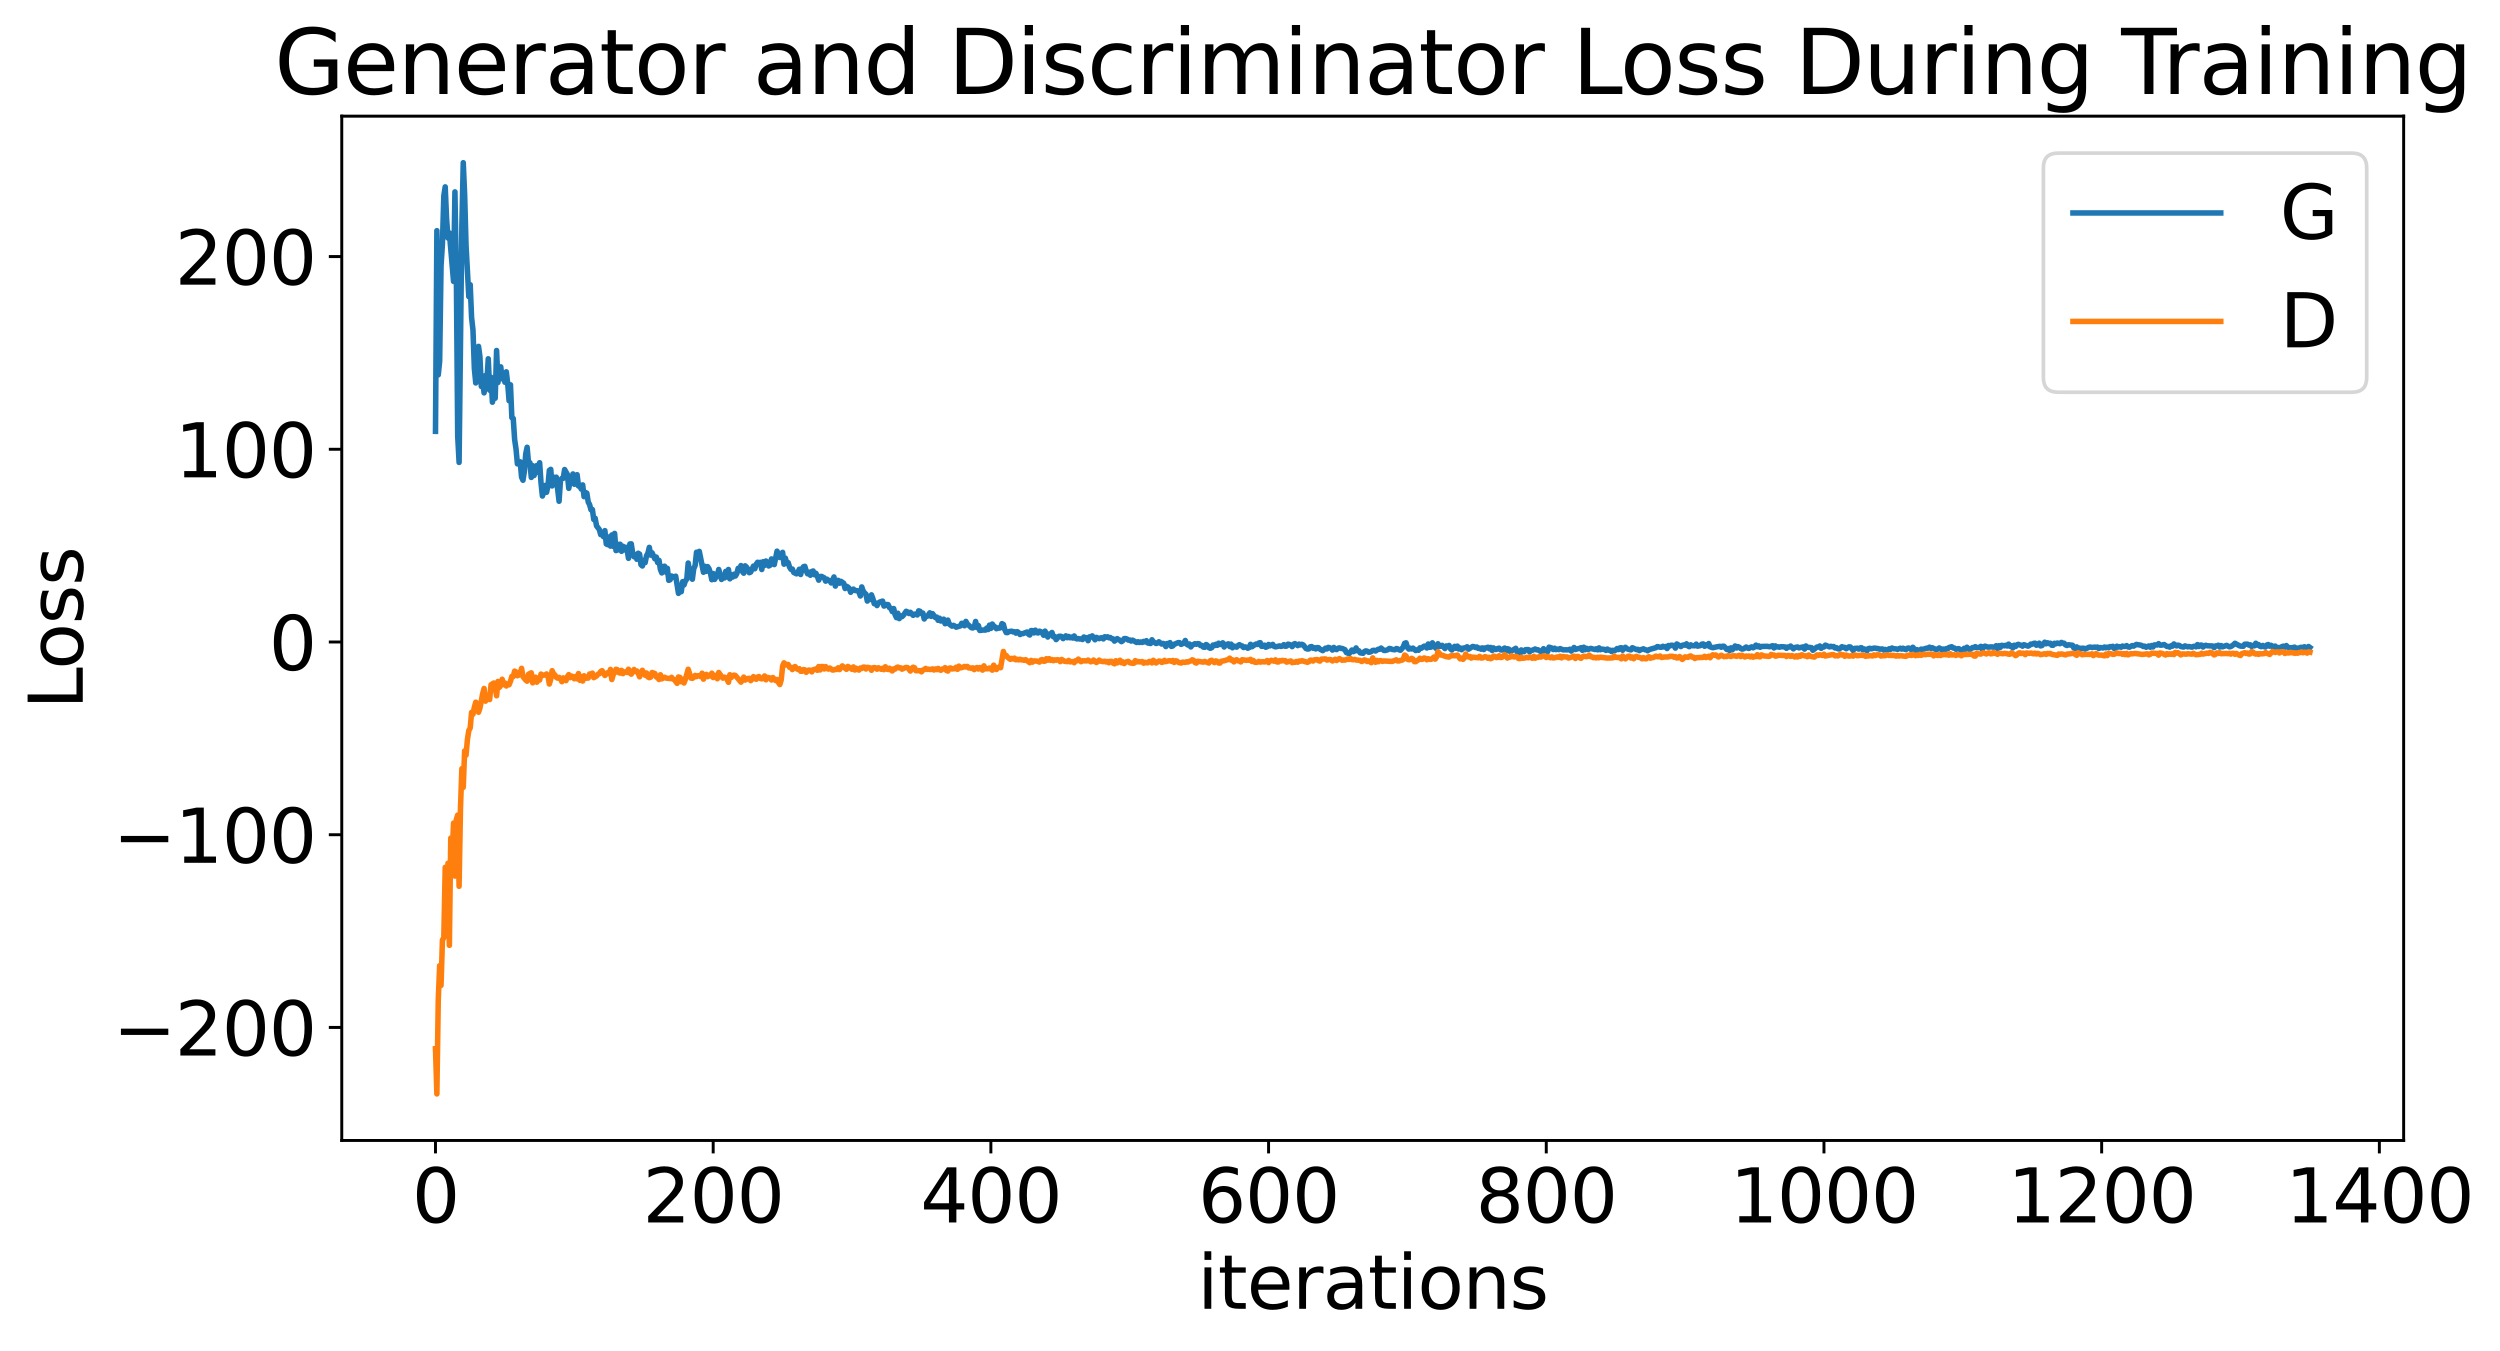 <?xml version="1.0" encoding="utf-8" standalone="no"?>
<!DOCTYPE svg PUBLIC "-//W3C//DTD SVG 1.1//EN"
  "http://www.w3.org/Graphics/SVG/1.1/DTD/svg11.dtd">
<svg xmlns:xlink="http://www.w3.org/1999/xlink" width="676.565pt" height="365.549pt" viewBox="0 0 676.565 365.549" xmlns="http://www.w3.org/2000/svg" version="1.1">
 <defs>
  <style type="text/css">*{stroke-linejoin: round; stroke-linecap: butt}</style>
 </defs>
 <g id="figure_1">
  <g id="patch_1">
   <path d="M 0 365.549 
L 676.565 365.549 
L 676.565 -0 
L 0 -0 
z
" style="fill: #ffffff"/>
  </g>
  <g id="axes_1">
   <g id="patch_2">
    <path d="M 92.491 308.636 
L 650.491 308.636 
L 650.491 31.436 
L 92.491 31.436 
z
" style="fill: #ffffff"/>
   </g>
   <g id="matplotlib.axis_1">
    <g id="xtick_1">
     <g id="line2d_1">
      <defs>
       <path id="m09062fce7a" d="M 0 0 
L 0 3.5 
" style="stroke: #000000; stroke-width: 0.8"/>
      </defs>
      <g>
       <use xlink:href="#m09062fce7a" x="117.854" y="308.636" style="stroke: #000000; stroke-width: 0.8"/>
      </g>
     </g>
     <g id="text_1">
      <!-- 0 -->
      <g transform="translate(111.492 330.833) scale(0.2 -0.2)">
       <defs>
        <path id="DejaVuSans-30" d="M 2034 4250 
Q 1547 4250 1301 3770 
Q 1056 3291 1056 2328 
Q 1056 1369 1301 889 
Q 1547 409 2034 409 
Q 2525 409 2770 889 
Q 3016 1369 3016 2328 
Q 3016 3291 2770 3770 
Q 2525 4250 2034 4250 
z
M 2034 4750 
Q 2819 4750 3233 4129 
Q 3647 3509 3647 2328 
Q 3647 1150 3233 529 
Q 2819 -91 2034 -91 
Q 1250 -91 836 529 
Q 422 1150 422 2328 
Q 422 3509 836 4129 
Q 1250 4750 2034 4750 
z
" transform="scale(0.016)"/>
       </defs>
       <use xlink:href="#DejaVuSans-30"/>
      </g>
     </g>
    </g>
    <g id="xtick_2">
     <g id="line2d_2">
      <g>
       <use xlink:href="#m09062fce7a" x="193.006" y="308.636" style="stroke: #000000; stroke-width: 0.8"/>
      </g>
     </g>
     <g id="text_2">
      <!-- 200 -->
      <g transform="translate(173.918 330.833) scale(0.2 -0.2)">
       <defs>
        <path id="DejaVuSans-32" d="M 1228 531 
L 3431 531 
L 3431 0 
L 469 0 
L 469 531 
Q 828 903 1448 1529 
Q 2069 2156 2228 2338 
Q 2531 2678 2651 2914 
Q 2772 3150 2772 3378 
Q 2772 3750 2511 3984 
Q 2250 4219 1831 4219 
Q 1534 4219 1204 4116 
Q 875 4013 500 3803 
L 500 4441 
Q 881 4594 1212 4672 
Q 1544 4750 1819 4750 
Q 2544 4750 2975 4387 
Q 3406 4025 3406 3419 
Q 3406 3131 3298 2873 
Q 3191 2616 2906 2266 
Q 2828 2175 2409 1742 
Q 1991 1309 1228 531 
z
" transform="scale(0.016)"/>
       </defs>
       <use xlink:href="#DejaVuSans-32"/>
       <use xlink:href="#DejaVuSans-30" x="63.623"/>
       <use xlink:href="#DejaVuSans-30" x="127.246"/>
      </g>
     </g>
    </g>
    <g id="xtick_3">
     <g id="line2d_3">
      <g>
       <use xlink:href="#m09062fce7a" x="268.157" y="308.636" style="stroke: #000000; stroke-width: 0.8"/>
      </g>
     </g>
     <g id="text_3">
      <!-- 400 -->
      <g transform="translate(249.07 330.833) scale(0.2 -0.2)">
       <defs>
        <path id="DejaVuSans-34" d="M 2419 4116 
L 825 1625 
L 2419 1625 
L 2419 4116 
z
M 2253 4666 
L 3047 4666 
L 3047 1625 
L 3713 1625 
L 3713 1100 
L 3047 1100 
L 3047 0 
L 2419 0 
L 2419 1100 
L 313 1100 
L 313 1709 
L 2253 4666 
z
" transform="scale(0.016)"/>
       </defs>
       <use xlink:href="#DejaVuSans-34"/>
       <use xlink:href="#DejaVuSans-30" x="63.623"/>
       <use xlink:href="#DejaVuSans-30" x="127.246"/>
      </g>
     </g>
    </g>
    <g id="xtick_4">
     <g id="line2d_4">
      <g>
       <use xlink:href="#m09062fce7a" x="343.309" y="308.636" style="stroke: #000000; stroke-width: 0.8"/>
      </g>
     </g>
     <g id="text_4">
      <!-- 600 -->
      <g transform="translate(324.221 330.833) scale(0.2 -0.2)">
       <defs>
        <path id="DejaVuSans-36" d="M 2113 2584 
Q 1688 2584 1439 2293 
Q 1191 2003 1191 1497 
Q 1191 994 1439 701 
Q 1688 409 2113 409 
Q 2538 409 2786 701 
Q 3034 994 3034 1497 
Q 3034 2003 2786 2293 
Q 2538 2584 2113 2584 
z
M 3366 4563 
L 3366 3988 
Q 3128 4100 2886 4159 
Q 2644 4219 2406 4219 
Q 1781 4219 1451 3797 
Q 1122 3375 1075 2522 
Q 1259 2794 1537 2939 
Q 1816 3084 2150 3084 
Q 2853 3084 3261 2657 
Q 3669 2231 3669 1497 
Q 3669 778 3244 343 
Q 2819 -91 2113 -91 
Q 1303 -91 875 529 
Q 447 1150 447 2328 
Q 447 3434 972 4092 
Q 1497 4750 2381 4750 
Q 2619 4750 2861 4703 
Q 3103 4656 3366 4563 
z
" transform="scale(0.016)"/>
       </defs>
       <use xlink:href="#DejaVuSans-36"/>
       <use xlink:href="#DejaVuSans-30" x="63.623"/>
       <use xlink:href="#DejaVuSans-30" x="127.246"/>
      </g>
     </g>
    </g>
    <g id="xtick_5">
     <g id="line2d_5">
      <g>
       <use xlink:href="#m09062fce7a" x="418.46" y="308.636" style="stroke: #000000; stroke-width: 0.8"/>
      </g>
     </g>
     <g id="text_5">
      <!-- 800 -->
      <g transform="translate(399.373 330.833) scale(0.2 -0.2)">
       <defs>
        <path id="DejaVuSans-38" d="M 2034 2216 
Q 1584 2216 1326 1975 
Q 1069 1734 1069 1313 
Q 1069 891 1326 650 
Q 1584 409 2034 409 
Q 2484 409 2743 651 
Q 3003 894 3003 1313 
Q 3003 1734 2745 1975 
Q 2488 2216 2034 2216 
z
M 1403 2484 
Q 997 2584 770 2862 
Q 544 3141 544 3541 
Q 544 4100 942 4425 
Q 1341 4750 2034 4750 
Q 2731 4750 3128 4425 
Q 3525 4100 3525 3541 
Q 3525 3141 3298 2862 
Q 3072 2584 2669 2484 
Q 3125 2378 3379 2068 
Q 3634 1759 3634 1313 
Q 3634 634 3220 271 
Q 2806 -91 2034 -91 
Q 1263 -91 848 271 
Q 434 634 434 1313 
Q 434 1759 690 2068 
Q 947 2378 1403 2484 
z
M 1172 3481 
Q 1172 3119 1398 2916 
Q 1625 2713 2034 2713 
Q 2441 2713 2670 2916 
Q 2900 3119 2900 3481 
Q 2900 3844 2670 4047 
Q 2441 4250 2034 4250 
Q 1625 4250 1398 4047 
Q 1172 3844 1172 3481 
z
" transform="scale(0.016)"/>
       </defs>
       <use xlink:href="#DejaVuSans-38"/>
       <use xlink:href="#DejaVuSans-30" x="63.623"/>
       <use xlink:href="#DejaVuSans-30" x="127.246"/>
      </g>
     </g>
    </g>
    <g id="xtick_6">
     <g id="line2d_6">
      <g>
       <use xlink:href="#m09062fce7a" x="493.612" y="308.636" style="stroke: #000000; stroke-width: 0.8"/>
      </g>
     </g>
     <g id="text_6">
      <!-- 1000 -->
      <g transform="translate(468.162 330.833) scale(0.2 -0.2)">
       <defs>
        <path id="DejaVuSans-31" d="M 794 531 
L 1825 531 
L 1825 4091 
L 703 3866 
L 703 4441 
L 1819 4666 
L 2450 4666 
L 2450 531 
L 3481 531 
L 3481 0 
L 794 0 
L 794 531 
z
" transform="scale(0.016)"/>
       </defs>
       <use xlink:href="#DejaVuSans-31"/>
       <use xlink:href="#DejaVuSans-30" x="63.623"/>
       <use xlink:href="#DejaVuSans-30" x="127.246"/>
       <use xlink:href="#DejaVuSans-30" x="190.869"/>
      </g>
     </g>
    </g>
    <g id="xtick_7">
     <g id="line2d_7">
      <g>
       <use xlink:href="#m09062fce7a" x="568.763" y="308.636" style="stroke: #000000; stroke-width: 0.8"/>
      </g>
     </g>
     <g id="text_7">
      <!-- 1200 -->
      <g transform="translate(543.313 330.833) scale(0.2 -0.2)">
       <use xlink:href="#DejaVuSans-31"/>
       <use xlink:href="#DejaVuSans-32" x="63.623"/>
       <use xlink:href="#DejaVuSans-30" x="127.246"/>
       <use xlink:href="#DejaVuSans-30" x="190.869"/>
      </g>
     </g>
    </g>
    <g id="xtick_8">
     <g id="line2d_8">
      <g>
       <use xlink:href="#m09062fce7a" x="643.915" y="308.636" style="stroke: #000000; stroke-width: 0.8"/>
      </g>
     </g>
     <g id="text_8">
      <!-- 1400 -->
      <g transform="translate(618.465 330.833) scale(0.2 -0.2)">
       <use xlink:href="#DejaVuSans-31"/>
       <use xlink:href="#DejaVuSans-34" x="63.623"/>
       <use xlink:href="#DejaVuSans-30" x="127.246"/>
       <use xlink:href="#DejaVuSans-30" x="190.869"/>
      </g>
     </g>
    </g>
    <g id="text_9">
     <!-- iterations -->
     <g transform="translate(324.036 354.189) scale(0.2 -0.2)">
      <defs>
       <path id="DejaVuSans-69" d="M 603 3500 
L 1178 3500 
L 1178 0 
L 603 0 
L 603 3500 
z
M 603 4863 
L 1178 4863 
L 1178 4134 
L 603 4134 
L 603 4863 
z
" transform="scale(0.016)"/>
       <path id="DejaVuSans-74" d="M 1172 4494 
L 1172 3500 
L 2356 3500 
L 2356 3053 
L 1172 3053 
L 1172 1153 
Q 1172 725 1289 603 
Q 1406 481 1766 481 
L 2356 481 
L 2356 0 
L 1766 0 
Q 1100 0 847 248 
Q 594 497 594 1153 
L 594 3053 
L 172 3053 
L 172 3500 
L 594 3500 
L 594 4494 
L 1172 4494 
z
" transform="scale(0.016)"/>
       <path id="DejaVuSans-65" d="M 3597 1894 
L 3597 1613 
L 953 1613 
Q 991 1019 1311 708 
Q 1631 397 2203 397 
Q 2534 397 2845 478 
Q 3156 559 3463 722 
L 3463 178 
Q 3153 47 2828 -22 
Q 2503 -91 2169 -91 
Q 1331 -91 842 396 
Q 353 884 353 1716 
Q 353 2575 817 3079 
Q 1281 3584 2069 3584 
Q 2775 3584 3186 3129 
Q 3597 2675 3597 1894 
z
M 3022 2063 
Q 3016 2534 2758 2815 
Q 2500 3097 2075 3097 
Q 1594 3097 1305 2825 
Q 1016 2553 972 2059 
L 3022 2063 
z
" transform="scale(0.016)"/>
       <path id="DejaVuSans-72" d="M 2631 2963 
Q 2534 3019 2420 3045 
Q 2306 3072 2169 3072 
Q 1681 3072 1420 2755 
Q 1159 2438 1159 1844 
L 1159 0 
L 581 0 
L 581 3500 
L 1159 3500 
L 1159 2956 
Q 1341 3275 1631 3429 
Q 1922 3584 2338 3584 
Q 2397 3584 2469 3576 
Q 2541 3569 2628 3553 
L 2631 2963 
z
" transform="scale(0.016)"/>
       <path id="DejaVuSans-61" d="M 2194 1759 
Q 1497 1759 1228 1600 
Q 959 1441 959 1056 
Q 959 750 1161 570 
Q 1363 391 1709 391 
Q 2188 391 2477 730 
Q 2766 1069 2766 1631 
L 2766 1759 
L 2194 1759 
z
M 3341 1997 
L 3341 0 
L 2766 0 
L 2766 531 
Q 2569 213 2275 61 
Q 1981 -91 1556 -91 
Q 1019 -91 701 211 
Q 384 513 384 1019 
Q 384 1609 779 1909 
Q 1175 2209 1959 2209 
L 2766 2209 
L 2766 2266 
Q 2766 2663 2505 2880 
Q 2244 3097 1772 3097 
Q 1472 3097 1187 3025 
Q 903 2953 641 2809 
L 641 3341 
Q 956 3463 1253 3523 
Q 1550 3584 1831 3584 
Q 2591 3584 2966 3190 
Q 3341 2797 3341 1997 
z
" transform="scale(0.016)"/>
       <path id="DejaVuSans-6f" d="M 1959 3097 
Q 1497 3097 1228 2736 
Q 959 2375 959 1747 
Q 959 1119 1226 758 
Q 1494 397 1959 397 
Q 2419 397 2687 759 
Q 2956 1122 2956 1747 
Q 2956 2369 2687 2733 
Q 2419 3097 1959 3097 
z
M 1959 3584 
Q 2709 3584 3137 3096 
Q 3566 2609 3566 1747 
Q 3566 888 3137 398 
Q 2709 -91 1959 -91 
Q 1206 -91 779 398 
Q 353 888 353 1747 
Q 353 2609 779 3096 
Q 1206 3584 1959 3584 
z
" transform="scale(0.016)"/>
       <path id="DejaVuSans-6e" d="M 3513 2113 
L 3513 0 
L 2938 0 
L 2938 2094 
Q 2938 2591 2744 2837 
Q 2550 3084 2163 3084 
Q 1697 3084 1428 2787 
Q 1159 2491 1159 1978 
L 1159 0 
L 581 0 
L 581 3500 
L 1159 3500 
L 1159 2956 
Q 1366 3272 1645 3428 
Q 1925 3584 2291 3584 
Q 2894 3584 3203 3211 
Q 3513 2838 3513 2113 
z
" transform="scale(0.016)"/>
       <path id="DejaVuSans-73" d="M 2834 3397 
L 2834 2853 
Q 2591 2978 2328 3040 
Q 2066 3103 1784 3103 
Q 1356 3103 1142 2972 
Q 928 2841 928 2578 
Q 928 2378 1081 2264 
Q 1234 2150 1697 2047 
L 1894 2003 
Q 2506 1872 2764 1633 
Q 3022 1394 3022 966 
Q 3022 478 2636 193 
Q 2250 -91 1575 -91 
Q 1294 -91 989 -36 
Q 684 19 347 128 
L 347 722 
Q 666 556 975 473 
Q 1284 391 1588 391 
Q 1994 391 2212 530 
Q 2431 669 2431 922 
Q 2431 1156 2273 1281 
Q 2116 1406 1581 1522 
L 1381 1569 
Q 847 1681 609 1914 
Q 372 2147 372 2553 
Q 372 3047 722 3315 
Q 1072 3584 1716 3584 
Q 2034 3584 2315 3537 
Q 2597 3491 2834 3397 
z
" transform="scale(0.016)"/>
      </defs>
      <use xlink:href="#DejaVuSans-69"/>
      <use xlink:href="#DejaVuSans-74" x="27.783"/>
      <use xlink:href="#DejaVuSans-65" x="66.992"/>
      <use xlink:href="#DejaVuSans-72" x="128.516"/>
      <use xlink:href="#DejaVuSans-61" x="169.629"/>
      <use xlink:href="#DejaVuSans-74" x="230.908"/>
      <use xlink:href="#DejaVuSans-69" x="270.117"/>
      <use xlink:href="#DejaVuSans-6f" x="297.9"/>
      <use xlink:href="#DejaVuSans-6e" x="359.082"/>
      <use xlink:href="#DejaVuSans-73" x="422.461"/>
     </g>
    </g>
   </g>
   <g id="matplotlib.axis_2">
    <g id="ytick_1">
     <g id="line2d_9">
      <defs>
       <path id="m1de5ad6e7b" d="M 0 0 
L -3.5 0 
" style="stroke: #000000; stroke-width: 0.8"/>
      </defs>
      <g>
       <use xlink:href="#m1de5ad6e7b" x="92.491" y="278.05" style="stroke: #000000; stroke-width: 0.8"/>
      </g>
     </g>
     <g id="text_10">
      <!-- −200 -->
      <g transform="translate(30.556 285.649) scale(0.2 -0.2)">
       <defs>
        <path id="DejaVuSans-2212" d="M 678 2272 
L 4684 2272 
L 4684 1741 
L 678 1741 
L 678 2272 
z
" transform="scale(0.016)"/>
       </defs>
       <use xlink:href="#DejaVuSans-2212"/>
       <use xlink:href="#DejaVuSans-32" x="83.789"/>
       <use xlink:href="#DejaVuSans-30" x="147.412"/>
       <use xlink:href="#DejaVuSans-30" x="211.035"/>
      </g>
     </g>
    </g>
    <g id="ytick_2">
     <g id="line2d_10">
      <g>
       <use xlink:href="#m1de5ad6e7b" x="92.491" y="225.896" style="stroke: #000000; stroke-width: 0.8"/>
      </g>
     </g>
     <g id="text_11">
      <!-- −100 -->
      <g transform="translate(30.556 233.494) scale(0.2 -0.2)">
       <use xlink:href="#DejaVuSans-2212"/>
       <use xlink:href="#DejaVuSans-31" x="83.789"/>
       <use xlink:href="#DejaVuSans-30" x="147.412"/>
       <use xlink:href="#DejaVuSans-30" x="211.035"/>
      </g>
     </g>
    </g>
    <g id="ytick_3">
     <g id="line2d_11">
      <g>
       <use xlink:href="#m1de5ad6e7b" x="92.491" y="173.741" style="stroke: #000000; stroke-width: 0.8"/>
      </g>
     </g>
     <g id="text_12">
      <!-- 0 -->
      <g transform="translate(72.766 181.34) scale(0.2 -0.2)">
       <use xlink:href="#DejaVuSans-30"/>
      </g>
     </g>
    </g>
    <g id="ytick_4">
     <g id="line2d_12">
      <g>
       <use xlink:href="#m1de5ad6e7b" x="92.491" y="121.587" style="stroke: #000000; stroke-width: 0.8"/>
      </g>
     </g>
     <g id="text_13">
      <!-- 100 -->
      <g transform="translate(47.316 129.185) scale(0.2 -0.2)">
       <use xlink:href="#DejaVuSans-31"/>
       <use xlink:href="#DejaVuSans-30" x="63.623"/>
       <use xlink:href="#DejaVuSans-30" x="127.246"/>
      </g>
     </g>
    </g>
    <g id="ytick_5">
     <g id="line2d_13">
      <g>
       <use xlink:href="#m1de5ad6e7b" x="92.491" y="69.432" style="stroke: #000000; stroke-width: 0.8"/>
      </g>
     </g>
     <g id="text_14">
      <!-- 200 -->
      <g transform="translate(47.316 77.031) scale(0.2 -0.2)">
       <use xlink:href="#DejaVuSans-32"/>
       <use xlink:href="#DejaVuSans-30" x="63.623"/>
       <use xlink:href="#DejaVuSans-30" x="127.246"/>
      </g>
     </g>
    </g>
    <g id="text_15">
     <!-- Loss -->
     <g transform="translate(22.397 191.971) rotate(-90) scale(0.2 -0.2)">
      <defs>
       <path id="DejaVuSans-4c" d="M 628 4666 
L 1259 4666 
L 1259 531 
L 3531 531 
L 3531 0 
L 628 0 
L 628 4666 
z
" transform="scale(0.016)"/>
      </defs>
      <use xlink:href="#DejaVuSans-4c"/>
      <use xlink:href="#DejaVuSans-6f" x="53.963"/>
      <use xlink:href="#DejaVuSans-73" x="115.145"/>
      <use xlink:href="#DejaVuSans-73" x="167.244"/>
     </g>
    </g>
   </g>
   <g id="line2d_14">
    <path d="M 117.854 116.73 
L 118.23 62.43 
L 118.606 101.447 
L 118.982 97.742 
L 119.357 71.891 
L 119.733 66.005 
L 120.109 53.003 
L 120.485 50.573 
L 120.86 59.283 
L 121.236 64.408 
L 121.612 63.028 
L 122.739 76.157 
L 123.115 51.933 
L 123.491 73.642 
L 123.866 118.042 
L 124.242 125.137 
L 124.994 60.942 
L 125.369 44.036 
L 125.745 52.703 
L 126.121 66.416 
L 126.872 80.272 
L 127.248 77.047 
L 127.624 85.974 
L 128 89.32 
L 128.375 99.782 
L 128.751 103.63 
L 129.127 95.49 
L 129.503 93.742 
L 129.879 96.556 
L 130.254 104.57 
L 130.63 103.316 
L 131.006 106.314 
L 131.382 101.623 
L 131.757 103.726 
L 132.133 97.099 
L 132.509 105.599 
L 132.885 102.09 
L 133.26 108.847 
L 133.636 107.116 
L 134.012 107.769 
L 134.388 94.855 
L 134.763 103.51 
L 135.139 99.688 
L 135.515 99.279 
L 135.891 102.538 
L 136.266 101.345 
L 136.642 103.442 
L 137.018 100.627 
L 137.394 103.779 
L 137.769 108.446 
L 138.145 104.136 
L 138.521 113.024 
L 138.897 113.257 
L 139.272 118.953 
L 139.648 121.504 
L 140.024 125.536 
L 140.4 125.084 
L 140.775 124.976 
L 141.151 129.121 
L 141.527 129.965 
L 141.903 127.601 
L 142.279 122.813 
L 142.654 121.045 
L 143.03 125.34 
L 143.406 125.222 
L 143.782 129.2 
L 144.157 126.029 
L 144.533 128.688 
L 145.285 125.986 
L 145.66 127.842 
L 146.036 125.228 
L 146.412 130.648 
L 146.788 134.24 
L 147.163 133.266 
L 147.539 131.37 
L 147.915 133.221 
L 148.291 131.531 
L 148.666 127.304 
L 149.042 127.022 
L 149.418 131.504 
L 149.794 129.12 
L 150.169 130.156 
L 150.545 129.137 
L 151.297 135.65 
L 151.672 130.074 
L 152.048 129.476 
L 152.424 129.45 
L 152.8 127.074 
L 153.551 128.405 
L 153.927 132.156 
L 154.303 129.996 
L 154.679 130.069 
L 155.054 128.265 
L 155.43 131.05 
L 155.806 130.942 
L 156.182 128.471 
L 156.557 131.531 
L 156.933 131.612 
L 157.309 132.351 
L 157.685 131.231 
L 158.06 134.408 
L 158.436 133.26 
L 158.812 133.452 
L 159.188 135.868 
L 159.563 136.568 
L 159.939 137.965 
L 160.315 137.905 
L 160.691 140.59 
L 161.066 140.248 
L 161.442 142.32 
L 162.194 143.306 
L 162.569 144.682 
L 162.945 144.52 
L 163.321 145.241 
L 163.697 143.607 
L 164.072 147.202 
L 164.448 147.402 
L 164.824 145.313 
L 165.2 147.788 
L 165.575 144.772 
L 165.951 147.865 
L 166.327 144.355 
L 166.703 149 
L 167.079 148.864 
L 167.454 147.327 
L 167.83 147.288 
L 168.206 149.193 
L 168.582 147.831 
L 168.957 148.826 
L 169.333 148.097 
L 169.709 148.745 
L 170.085 151.093 
L 170.46 147.222 
L 170.836 147.174 
L 171.212 149.684 
L 171.588 150.67 
L 171.963 150.084 
L 172.339 151.348 
L 172.715 149.722 
L 173.091 149.971 
L 173.466 152.819 
L 173.842 153.167 
L 174.218 151.635 
L 174.594 152.261 
L 174.969 150.388 
L 175.345 149.702 
L 175.721 148.135 
L 176.097 150.23 
L 176.472 149.606 
L 177.224 151.227 
L 177.6 150.755 
L 177.975 152.243 
L 178.351 151.654 
L 178.727 154.12 
L 179.103 155.049 
L 179.479 153.345 
L 179.854 153.232 
L 180.23 154.848 
L 180.606 153.801 
L 180.982 157.049 
L 181.357 156.894 
L 181.733 155.884 
L 182.109 156.207 
L 182.86 155.932 
L 183.612 160.584 
L 183.988 159.109 
L 184.363 160.133 
L 184.739 157.418 
L 185.115 158.295 
L 185.491 157.179 
L 185.866 156.743 
L 186.242 152.372 
L 186.618 154.609 
L 186.994 154.733 
L 187.369 156.748 
L 187.745 153.888 
L 188.121 153.043 
L 188.497 149.447 
L 188.872 149.481 
L 189.248 149.219 
L 190.375 154.869 
L 190.751 153.25 
L 191.127 154.622 
L 191.503 153.342 
L 191.879 153.924 
L 192.254 155.062 
L 192.63 156.884 
L 193.006 155.222 
L 193.382 156.802 
L 194.133 155.609 
L 194.509 154.116 
L 195.26 156.808 
L 195.636 155.757 
L 196.012 156.419 
L 196.388 154.642 
L 196.763 156.161 
L 197.139 154.121 
L 197.515 156.646 
L 197.891 155.53 
L 198.266 156.177 
L 198.642 155.396 
L 199.018 155.886 
L 199.394 155.26 
L 199.769 153.8 
L 200.145 154.311 
L 200.521 153.059 
L 200.897 154.648 
L 201.272 155.121 
L 201.648 153.132 
L 202.024 153.484 
L 202.4 154.046 
L 202.775 154.987 
L 203.151 154.817 
L 203.903 153.203 
L 204.279 153.916 
L 204.654 152.706 
L 205.03 152.167 
L 205.406 152.402 
L 205.782 152.18 
L 206.157 154.12 
L 206.533 152.017 
L 206.909 153.004 
L 207.285 151.826 
L 207.66 152.171 
L 208.036 153.166 
L 208.412 152.959 
L 208.788 151.263 
L 209.163 152.237 
L 209.539 152.79 
L 210.291 149.16 
L 211.042 150.867 
L 211.418 150.354 
L 211.794 149.479 
L 212.169 152.677 
L 212.545 151.048 
L 212.921 152.47 
L 213.297 152.266 
L 213.672 153.463 
L 214.048 154.069 
L 214.424 154.003 
L 214.8 154.911 
L 215.551 155.294 
L 215.927 154.961 
L 216.303 154.061 
L 216.679 155.471 
L 217.054 153.969 
L 217.43 153.382 
L 217.806 153.259 
L 218.182 154.501 
L 218.557 155.292 
L 218.933 154.85 
L 219.309 155.671 
L 219.685 154.673 
L 220.06 154.526 
L 220.436 155.552 
L 220.812 155.152 
L 221.188 155.936 
L 221.563 157.01 
L 221.939 156.05 
L 222.315 155.986 
L 223.066 156.386 
L 223.442 157.272 
L 223.818 156.749 
L 224.194 157.107 
L 224.569 157.119 
L 224.945 157.762 
L 225.321 157.134 
L 225.697 156.145 
L 226.072 158.607 
L 226.448 157.443 
L 226.824 157.06 
L 227.2 157.836 
L 227.575 157.316 
L 228.327 157.854 
L 228.703 159.261 
L 229.079 158.661 
L 229.454 158.87 
L 229.83 159.239 
L 230.206 160.284 
L 230.582 159.664 
L 230.957 159.434 
L 231.333 159.79 
L 232.085 159.882 
L 232.46 160.257 
L 232.836 161.29 
L 233.212 158.839 
L 233.588 159.925 
L 233.963 160.457 
L 234.339 160.777 
L 234.715 162.659 
L 235.091 162.115 
L 235.466 162.23 
L 235.842 160.983 
L 236.218 162 
L 236.594 163.379 
L 236.969 163.182 
L 237.345 163.88 
L 237.721 163.181 
L 238.097 162.929 
L 238.848 162.673 
L 239.224 164.01 
L 239.6 163.898 
L 239.975 163.588 
L 240.351 163.629 
L 240.727 164.449 
L 241.103 164.678 
L 241.479 165.504 
L 241.854 164.693 
L 242.23 166.343 
L 242.606 167.153 
L 242.982 165.966 
L 243.357 167.414 
L 243.733 166.665 
L 244.109 166.885 
L 244.485 166.511 
L 245.236 165.435 
L 245.612 165.632 
L 245.988 166.036 
L 246.363 165.705 
L 247.115 166.526 
L 247.491 166.211 
L 247.866 166.17 
L 248.242 166.419 
L 248.618 165.31 
L 248.994 165.437 
L 249.369 166.031 
L 249.745 165.914 
L 250.121 167.509 
L 250.497 166.784 
L 250.872 166.803 
L 251.248 166.42 
L 251.624 165.849 
L 252 166.801 
L 252.375 166.075 
L 253.127 167.123 
L 253.503 167.003 
L 253.879 167.875 
L 254.254 167.313 
L 254.63 168.064 
L 255.382 167.564 
L 255.757 168.793 
L 256.133 168.643 
L 256.509 167.816 
L 256.885 168.876 
L 257.636 169.444 
L 258.012 169.245 
L 258.388 169.408 
L 258.763 169.728 
L 259.891 169.38 
L 260.266 168.683 
L 260.642 168.772 
L 261.018 169.344 
L 261.394 168.172 
L 261.769 168.854 
L 262.897 169.872 
L 263.272 169.938 
L 263.648 169.719 
L 264.024 168.183 
L 264.4 169.845 
L 264.775 169.298 
L 265.151 170.614 
L 266.279 170.481 
L 266.654 170.526 
L 267.03 169.978 
L 267.406 170.365 
L 267.782 169.182 
L 268.157 170.062 
L 268.533 168.886 
L 268.909 169.395 
L 269.285 169.663 
L 269.66 170.145 
L 270.036 169.928 
L 270.412 170.004 
L 270.788 169.875 
L 271.163 168.776 
L 271.539 168.991 
L 271.915 170.366 
L 272.291 171.177 
L 272.666 171.202 
L 273.042 170.911 
L 273.794 170.815 
L 274.169 171.005 
L 274.545 170.949 
L 274.921 171.339 
L 275.297 170.948 
L 275.672 171.198 
L 276.048 171.715 
L 276.424 171.475 
L 276.8 171.484 
L 277.927 171.037 
L 278.303 171.609 
L 278.679 171.846 
L 279.054 170.643 
L 279.43 170.671 
L 279.806 171.286 
L 280.182 170.54 
L 280.557 171.207 
L 280.933 171.295 
L 281.309 170.806 
L 281.685 170.956 
L 282.06 171.291 
L 282.436 171.915 
L 282.812 170.798 
L 283.563 172.397 
L 283.939 171.585 
L 284.315 171.605 
L 284.691 171.167 
L 285.066 172.322 
L 285.442 172.258 
L 285.818 173.086 
L 286.569 172.21 
L 286.945 172.172 
L 287.321 172.281 
L 287.697 172.822 
L 288.448 172.079 
L 288.824 172.579 
L 289.2 172.246 
L 289.575 172.598 
L 289.951 172.411 
L 290.327 172.674 
L 290.703 172.114 
L 291.079 172.761 
L 291.454 172.901 
L 291.83 172.811 
L 292.206 172.945 
L 292.582 172.885 
L 292.957 173.068 
L 293.333 172.388 
L 293.709 172.658 
L 294.085 172.571 
L 294.46 173.385 
L 294.836 172.354 
L 295.212 172.34 
L 295.588 172.085 
L 296.339 173.137 
L 296.715 172.492 
L 297.466 172.835 
L 297.842 172.63 
L 298.218 172.593 
L 298.594 172.908 
L 298.969 172.321 
L 299.345 172.453 
L 299.721 172.33 
L 300.097 172.596 
L 300.472 172.528 
L 300.848 172.861 
L 301.224 172.896 
L 301.6 173.496 
L 302.351 172.827 
L 302.727 173.14 
L 303.103 173.266 
L 303.479 173.642 
L 303.854 173.417 
L 304.23 172.834 
L 304.606 172.801 
L 304.982 172.936 
L 305.357 173.232 
L 305.733 173.198 
L 306.109 173.482 
L 306.485 173.24 
L 307.612 173.864 
L 307.988 173.679 
L 308.363 173.868 
L 308.739 173.729 
L 309.115 173.863 
L 309.491 173.579 
L 309.866 173.718 
L 310.242 173.393 
L 310.618 174.005 
L 311.369 174.147 
L 311.745 173.145 
L 312.121 173.671 
L 312.872 174.145 
L 313.248 174.02 
L 313.624 173.687 
L 314.375 174.288 
L 314.751 174.129 
L 315.127 174.243 
L 315.503 174.971 
L 315.879 174.149 
L 316.254 174.472 
L 316.63 173.912 
L 317.006 174.93 
L 317.382 174.81 
L 317.757 174.38 
L 318.885 173.893 
L 319.26 173.937 
L 319.636 174.382 
L 320.388 174.032 
L 320.763 173.335 
L 321.139 174.325 
L 321.515 174.571 
L 321.891 174.284 
L 322.266 175.075 
L 322.642 174.592 
L 323.394 174.201 
L 323.769 174.357 
L 324.145 174.18 
L 324.521 174.241 
L 324.897 174.705 
L 325.272 174.679 
L 325.648 175.121 
L 326.024 175.179 
L 326.4 174.431 
L 326.775 174.649 
L 327.151 175.257 
L 327.527 175.436 
L 327.903 175.288 
L 328.279 174.562 
L 328.654 174.724 
L 329.03 174.37 
L 329.406 174.653 
L 329.782 174.068 
L 330.157 174.415 
L 330.533 174.314 
L 330.909 173.964 
L 331.285 175.091 
L 331.66 174.4 
L 332.036 174.447 
L 332.412 174.234 
L 332.788 174.976 
L 333.163 174.326 
L 333.539 175.3 
L 333.915 174.829 
L 334.666 175.128 
L 335.042 174.705 
L 335.418 174.462 
L 335.794 174.73 
L 336.169 174.813 
L 336.545 175.237 
L 336.921 175.076 
L 337.297 175.141 
L 337.672 175.424 
L 338.048 175.255 
L 338.424 174.372 
L 338.8 175.023 
L 339.551 174.5 
L 339.927 174.297 
L 340.303 174.415 
L 340.679 174.012 
L 341.054 173.923 
L 341.43 174.914 
L 341.806 174.885 
L 342.182 174.595 
L 342.557 175.164 
L 342.933 174.999 
L 343.309 174.408 
L 343.685 174.791 
L 344.436 174.398 
L 344.812 174.925 
L 345.188 175.056 
L 346.315 174.801 
L 346.691 174.937 
L 347.066 174.81 
L 347.442 174.462 
L 347.818 174.9 
L 348.194 174.84 
L 348.569 174.328 
L 348.945 174.398 
L 349.321 174.618 
L 349.697 174.995 
L 350.072 174.347 
L 350.448 174.18 
L 351.2 174.718 
L 351.575 174.316 
L 351.951 174.536 
L 352.327 174.371 
L 352.703 174.538 
L 353.454 175.518 
L 353.83 175.645 
L 354.206 175.612 
L 354.582 175.052 
L 354.957 174.975 
L 355.333 175.427 
L 355.709 175.272 
L 356.085 175.617 
L 356.46 175.248 
L 356.836 175.295 
L 357.212 175.679 
L 357.963 176.078 
L 358.715 175.413 
L 359.091 175.624 
L 359.466 175.198 
L 360.218 175.446 
L 360.594 175.928 
L 360.969 175.219 
L 361.345 175.687 
L 361.721 175.795 
L 362.097 175.437 
L 362.472 175.329 
L 362.848 175.467 
L 363.224 175.486 
L 363.975 175.826 
L 364.351 176.583 
L 365.103 176.896 
L 365.854 175.912 
L 366.23 176.351 
L 366.606 176.182 
L 366.982 175.35 
L 367.357 176.114 
L 367.733 176.114 
L 368.109 176.673 
L 368.86 176.795 
L 369.236 176.325 
L 369.612 176.152 
L 369.988 176.214 
L 370.363 176.505 
L 370.739 176.473 
L 371.115 176.315 
L 371.491 176.027 
L 371.866 175.988 
L 372.242 176.178 
L 372.994 175.707 
L 373.369 175.724 
L 373.745 175.383 
L 374.497 176.011 
L 374.872 176.042 
L 375.624 175.816 
L 376 175.497 
L 376.375 175.554 
L 376.751 175.759 
L 377.503 175.844 
L 377.879 175.513 
L 378.254 175.602 
L 378.63 175.866 
L 379.006 175.971 
L 379.757 175.09 
L 380.133 174.098 
L 380.509 173.961 
L 380.885 175.204 
L 381.26 175.656 
L 381.636 175.423 
L 382.012 175.632 
L 382.388 175.4 
L 383.139 176.052 
L 383.515 175.854 
L 383.891 175.971 
L 384.266 175.321 
L 384.642 175.442 
L 385.394 174.876 
L 385.769 174.87 
L 386.145 175.364 
L 386.521 174.282 
L 386.897 175.18 
L 387.272 175.132 
L 387.648 173.969 
L 388.024 174.975 
L 388.4 175.186 
L 388.775 175.592 
L 389.151 174.224 
L 389.527 174.801 
L 389.903 174.913 
L 390.279 174.656 
L 391.03 175.516 
L 391.406 174.805 
L 391.782 174.947 
L 392.157 174.674 
L 392.533 175.576 
L 392.909 175.911 
L 393.66 174.921 
L 394.036 175.439 
L 394.412 174.862 
L 394.788 175.643 
L 395.163 175.346 
L 395.539 175.822 
L 395.915 175.426 
L 396.666 175.266 
L 397.042 175.036 
L 397.418 175.682 
L 398.545 174.957 
L 398.921 175.009 
L 399.297 175.237 
L 399.672 175.091 
L 400.048 175.477 
L 400.424 175.388 
L 400.8 175.687 
L 401.175 175.335 
L 401.551 175.784 
L 401.927 175.347 
L 402.303 175.324 
L 402.679 175.16 
L 403.054 175.583 
L 403.43 175.229 
L 403.806 176.03 
L 404.182 175.341 
L 404.557 175.749 
L 404.933 175.76 
L 405.309 175.503 
L 405.685 175.409 
L 406.06 175.854 
L 406.436 175.921 
L 407.188 175.379 
L 407.563 176.221 
L 407.939 175.558 
L 408.315 175.672 
L 408.691 176.332 
L 409.818 175.693 
L 410.194 175.452 
L 410.569 176.452 
L 410.945 176.217 
L 411.321 176.977 
L 411.697 175.887 
L 412.072 176.257 
L 412.448 176.363 
L 412.824 175.833 
L 413.575 175.793 
L 413.951 176.41 
L 414.327 176.011 
L 414.703 175.973 
L 415.454 175.636 
L 415.83 175.868 
L 416.206 175.843 
L 416.957 176.308 
L 417.333 176.531 
L 417.709 175.556 
L 418.085 176.013 
L 418.46 176.017 
L 418.836 176.345 
L 419.212 175.14 
L 419.963 175.377 
L 420.339 175.783 
L 420.715 175.423 
L 421.091 175.801 
L 421.466 175.669 
L 421.842 175.789 
L 422.218 175.528 
L 422.969 175.858 
L 424.472 175.854 
L 424.848 175.697 
L 425.224 176.201 
L 425.975 175.238 
L 426.351 175.776 
L 427.103 175.513 
L 427.479 175.514 
L 427.854 175.285 
L 428.23 175.989 
L 428.606 175.157 
L 428.982 175.828 
L 429.357 175.453 
L 429.733 175.768 
L 430.485 175.469 
L 431.612 175.773 
L 431.988 175.579 
L 432.363 175.86 
L 432.739 175.333 
L 433.115 175.83 
L 433.491 175.658 
L 434.242 175.757 
L 434.618 176.02 
L 434.994 175.659 
L 435.369 175.961 
L 435.745 175.953 
L 436.121 176.321 
L 436.497 175.985 
L 436.872 176.126 
L 437.248 175.914 
L 437.624 175.52 
L 438 175.792 
L 438.375 175.351 
L 438.751 175.283 
L 439.127 175.971 
L 439.503 175.401 
L 439.879 175.178 
L 440.254 175.532 
L 440.63 175.701 
L 441.382 175.877 
L 441.757 175.294 
L 442.885 175.801 
L 443.26 175.732 
L 443.636 176.074 
L 444.012 175.833 
L 444.763 175.59 
L 445.139 175.826 
L 445.515 175.881 
L 445.891 176.103 
L 446.266 175.818 
L 447.018 175.59 
L 448.145 175.277 
L 448.521 174.986 
L 449.272 175.148 
L 449.648 175.154 
L 450.024 174.904 
L 450.4 175.099 
L 450.775 174.969 
L 451.151 175.504 
L 451.527 174.699 
L 451.903 174.831 
L 452.279 174.606 
L 452.654 174.634 
L 453.03 174.794 
L 453.406 175.391 
L 453.782 174.278 
L 454.909 174.969 
L 455.285 174.621 
L 455.66 174.54 
L 456.036 174.605 
L 456.412 174.237 
L 456.788 174.811 
L 457.163 175.007 
L 457.539 174.51 
L 457.915 174.737 
L 458.666 174.762 
L 459.042 174.323 
L 459.418 174.867 
L 460.169 174.71 
L 460.545 174.335 
L 460.921 174.263 
L 461.297 174.89 
L 461.672 174.503 
L 462.048 174.751 
L 462.424 174.164 
L 462.8 175.057 
L 463.551 175.29 
L 464.679 175.032 
L 465.43 174.918 
L 465.806 175.167 
L 466.182 174.879 
L 466.557 174.898 
L 467.309 175.764 
L 467.685 175.513 
L 468.06 176.06 
L 468.436 175.326 
L 468.812 175.853 
L 469.563 174.818 
L 469.939 175.37 
L 470.315 174.99 
L 470.691 175.154 
L 471.066 175.499 
L 471.442 175.659 
L 471.818 175.602 
L 472.569 175.101 
L 472.945 175.393 
L 473.321 175.477 
L 473.697 175.193 
L 474.072 175.066 
L 474.448 175.31 
L 474.824 175.089 
L 475.2 174.589 
L 475.575 175.021 
L 475.951 174.79 
L 476.327 175.17 
L 476.703 174.947 
L 478.206 174.91 
L 478.957 175.034 
L 479.709 174.742 
L 480.085 175.353 
L 480.46 174.799 
L 480.836 175.076 
L 481.212 175.054 
L 481.588 175.156 
L 481.963 175.007 
L 483.091 175.081 
L 483.466 175.458 
L 483.842 175.097 
L 484.218 175.103 
L 484.594 174.84 
L 485.345 175.588 
L 485.721 175.227 
L 486.472 175.091 
L 486.848 175.332 
L 487.975 175.065 
L 488.351 175.659 
L 488.727 174.818 
L 489.103 175.155 
L 490.23 175.272 
L 490.606 175.982 
L 491.733 175.099 
L 492.109 175.107 
L 492.485 174.82 
L 492.86 175.458 
L 493.236 175.076 
L 493.612 175.091 
L 493.988 174.591 
L 495.115 175.066 
L 495.491 174.908 
L 495.866 175.031 
L 496.242 174.975 
L 496.618 175.371 
L 496.994 175.278 
L 497.369 175.574 
L 497.745 175.621 
L 498.497 175.015 
L 498.872 175.227 
L 499.248 175.197 
L 499.624 175.564 
L 500.375 175.057 
L 500.751 175.087 
L 501.503 176.029 
L 501.879 175.483 
L 502.63 175.421 
L 503.006 175.655 
L 503.382 175.351 
L 503.757 175.284 
L 504.133 175.868 
L 504.509 175.623 
L 504.885 175.743 
L 505.26 176.091 
L 505.636 175.536 
L 506.012 175.438 
L 506.388 175.585 
L 507.139 175.407 
L 507.515 175.397 
L 507.891 175.513 
L 508.266 175.506 
L 508.642 175.677 
L 509.394 175.62 
L 509.769 175.912 
L 510.145 175.748 
L 510.521 175.908 
L 510.897 175.843 
L 511.272 175.571 
L 511.648 175.719 
L 512.024 175.367 
L 512.4 175.555 
L 513.151 175.619 
L 513.527 175.734 
L 514.279 175.418 
L 514.654 175.665 
L 515.03 175.424 
L 515.406 175.679 
L 515.782 175.794 
L 516.157 175.439 
L 516.533 175.374 
L 517.285 175.812 
L 517.66 175.171 
L 518.412 176.055 
L 518.788 175.801 
L 519.163 176.177 
L 519.539 176.099 
L 519.915 175.668 
L 520.291 175.763 
L 521.418 175.408 
L 521.794 175.401 
L 522.169 175.142 
L 522.545 175.453 
L 522.921 175.296 
L 524.048 175.843 
L 524.8 175.359 
L 525.175 175.554 
L 525.551 175.953 
L 525.927 175.65 
L 526.303 175.866 
L 526.679 175.538 
L 527.054 175.606 
L 527.43 175.239 
L 528.182 175.03 
L 528.557 175.358 
L 528.933 175.384 
L 529.309 175.706 
L 530.06 175.534 
L 530.812 175.98 
L 531.188 175.951 
L 531.563 175.451 
L 531.939 175.692 
L 532.315 175.154 
L 532.691 175.624 
L 533.066 175.801 
L 533.818 175.25 
L 534.194 175.269 
L 534.569 175.005 
L 534.945 175.244 
L 535.697 175.222 
L 536.072 174.925 
L 536.448 175.72 
L 536.824 175.018 
L 537.2 174.866 
L 537.951 175.126 
L 539.079 175.063 
L 539.454 175.164 
L 539.83 175.083 
L 540.206 174.754 
L 540.582 175.529 
L 540.957 174.746 
L 541.333 175.2 
L 541.709 174.64 
L 542.46 174.773 
L 542.836 174.629 
L 543.212 174.817 
L 543.588 174.321 
L 543.963 174.891 
L 544.339 174.758 
L 544.715 175.334 
L 545.091 174.615 
L 545.466 174.957 
L 545.842 174.519 
L 546.218 174.369 
L 546.594 174.547 
L 546.969 174.597 
L 547.345 174.872 
L 547.721 174.476 
L 548.848 174.865 
L 549.224 174.663 
L 549.6 174.301 
L 549.975 174.332 
L 550.351 174.123 
L 550.727 174.064 
L 551.103 174.617 
L 551.854 174.056 
L 552.23 174.793 
L 552.606 174.703 
L 553.357 173.798 
L 553.733 174.225 
L 554.109 173.957 
L 554.485 174.163 
L 554.86 174.077 
L 555.236 174.607 
L 555.612 174.632 
L 555.988 174.092 
L 556.363 174.232 
L 556.739 174.029 
L 557.491 174.196 
L 557.866 173.861 
L 558.242 174.04 
L 558.618 174.08 
L 558.994 174.536 
L 559.369 174.683 
L 559.745 174.496 
L 560.872 174.624 
L 561.248 175.37 
L 561.624 175.459 
L 562 175.062 
L 562.375 175.708 
L 562.751 175.378 
L 563.127 175.606 
L 563.503 175.415 
L 563.879 175.426 
L 564.254 175.671 
L 565.382 175.142 
L 565.757 175.12 
L 566.133 175.229 
L 566.885 175.127 
L 567.26 175.18 
L 567.636 175.115 
L 568.012 175.495 
L 568.388 175.25 
L 569.139 175.353 
L 569.515 175.104 
L 569.891 175.303 
L 570.266 175.138 
L 570.642 175.286 
L 571.018 174.993 
L 571.394 175.07 
L 571.769 174.912 
L 572.145 175.487 
L 572.521 175.349 
L 572.897 174.875 
L 573.272 175.108 
L 573.648 175.01 
L 574.024 175.148 
L 574.4 174.844 
L 574.775 174.962 
L 575.151 174.918 
L 575.527 174.724 
L 575.903 175.071 
L 576.279 175.144 
L 577.03 174.715 
L 577.406 174.858 
L 578.157 174.404 
L 579.285 174.588 
L 579.66 174.709 
L 580.036 174.958 
L 580.412 174.866 
L 580.788 175.157 
L 581.539 174.812 
L 581.915 175.153 
L 582.291 174.694 
L 582.666 175.073 
L 583.042 174.532 
L 583.794 174.549 
L 584.169 174.194 
L 584.545 174.577 
L 584.921 174.607 
L 585.672 174.431 
L 586.424 174.944 
L 586.8 174.944 
L 587.175 175.128 
L 587.551 174.757 
L 587.927 174.867 
L 588.303 174.271 
L 589.054 174.796 
L 589.43 174.594 
L 589.806 174.687 
L 590.182 174.968 
L 590.933 175.112 
L 591.309 174.8 
L 592.06 175.05 
L 592.436 174.966 
L 593.188 175.142 
L 593.563 174.941 
L 593.939 174.902 
L 594.315 175.042 
L 594.691 174.448 
L 595.066 174.955 
L 595.442 174.589 
L 595.818 174.583 
L 596.194 175.099 
L 596.569 174.77 
L 596.945 174.624 
L 597.321 174.764 
L 598.448 174.804 
L 598.824 174.84 
L 599.2 175.248 
L 599.575 174.811 
L 599.951 174.79 
L 600.327 174.616 
L 600.703 175.098 
L 601.079 174.706 
L 601.454 175.054 
L 602.582 174.658 
L 603.333 175.043 
L 603.709 174.987 
L 604.46 174.469 
L 604.836 174.094 
L 605.963 174.712 
L 606.339 174.853 
L 607.091 174.894 
L 607.466 174.348 
L 608.218 174.325 
L 608.594 174.577 
L 608.969 174.499 
L 609.345 174.941 
L 609.721 174.68 
L 610.097 174.775 
L 610.472 174.083 
L 610.848 174.597 
L 611.224 174.432 
L 611.6 174.893 
L 611.975 175.004 
L 612.351 174.679 
L 612.727 174.999 
L 613.103 175.097 
L 613.479 174.553 
L 613.854 174.432 
L 614.23 174.88 
L 614.606 174.639 
L 614.982 174.89 
L 615.357 175.366 
L 615.733 174.847 
L 616.109 175.294 
L 616.485 175.222 
L 616.86 175.352 
L 617.612 174.968 
L 617.988 174.865 
L 618.363 175.178 
L 618.739 174.709 
L 619.115 175.116 
L 619.491 175.296 
L 620.242 175.296 
L 620.994 175.137 
L 621.369 175.597 
L 621.745 175.392 
L 622.121 175.471 
L 622.497 175.221 
L 622.872 175.179 
L 623.248 175.263 
L 623.624 175.029 
L 624 175.606 
L 624.375 175.389 
L 624.751 174.961 
L 625.127 175.232 
L 625.127 175.232 
" clip-path="url(#pe543cce53f)" style="fill: none; stroke: #1f77b4; stroke-width: 1.5; stroke-linecap: square"/>
   </g>
   <g id="line2d_15">
    <path d="M 117.854 283.818 
L 118.23 296.036 
L 118.606 270.617 
L 118.982 261.343 
L 119.357 266.676 
L 119.733 254.399 
L 120.109 253.785 
L 120.485 234.719 
L 120.86 243.174 
L 121.236 233.623 
L 121.612 255.831 
L 121.988 226.82 
L 122.363 231.623 
L 122.739 222.755 
L 123.115 237.09 
L 123.491 221.8 
L 123.866 220.581 
L 124.242 239.851 
L 124.618 218.691 
L 124.994 208.013 
L 125.369 213.078 
L 125.745 203.21 
L 126.121 204.367 
L 126.497 200.128 
L 126.872 197.699 
L 127.248 197.01 
L 127.624 192.779 
L 128 193.284 
L 128.375 191.368 
L 128.751 190.032 
L 129.127 190.98 
L 129.503 192.755 
L 129.879 191.632 
L 130.63 187.702 
L 131.006 186.32 
L 131.382 189.75 
L 131.757 188.199 
L 132.133 189 
L 132.509 189.321 
L 132.885 185.316 
L 133.636 184.836 
L 134.012 185.98 
L 134.388 188.293 
L 134.763 184.414 
L 135.139 186.018 
L 135.515 185.564 
L 135.891 183.829 
L 136.266 185.264 
L 136.642 184.827 
L 137.018 185.642 
L 137.394 185.082 
L 137.769 185.318 
L 138.145 184.356 
L 138.521 183.054 
L 138.897 183.092 
L 139.272 181.621 
L 139.648 181.839 
L 140.024 182.87 
L 140.4 182.691 
L 140.775 182.281 
L 141.151 180.87 
L 141.527 183.116 
L 142.279 184.052 
L 142.654 184.349 
L 143.03 182.465 
L 143.782 182.094 
L 144.157 184.793 
L 144.533 183.635 
L 144.909 183.262 
L 145.285 184.625 
L 145.66 183.488 
L 146.036 184.046 
L 146.412 182.432 
L 146.788 182.812 
L 147.163 182.662 
L 147.539 182.71 
L 147.915 182.39 
L 148.291 182.934 
L 148.666 185.114 
L 149.042 183.825 
L 149.418 181.512 
L 149.794 182.332 
L 150.169 182.658 
L 150.545 183.311 
L 150.921 183.531 
L 151.297 183.308 
L 151.672 183.621 
L 152.048 184.483 
L 152.424 183.452 
L 153.175 184.197 
L 153.551 183.121 
L 153.927 182.571 
L 154.303 183.384 
L 154.679 182.948 
L 155.054 183.167 
L 155.43 183.694 
L 155.806 183.058 
L 156.182 183.707 
L 156.557 182.282 
L 156.933 184.111 
L 157.309 183.132 
L 157.685 184.305 
L 158.06 182.88 
L 158.436 183.55 
L 159.188 183.501 
L 159.563 182.389 
L 159.939 182.418 
L 160.315 182.173 
L 160.691 183.391 
L 161.442 182.94 
L 161.818 182.46 
L 162.194 182.325 
L 162.569 181.725 
L 162.945 181.502 
L 163.697 182.8 
L 164.448 182.043 
L 164.824 182.334 
L 165.2 181.16 
L 165.575 183.896 
L 165.951 182.55 
L 166.327 182.064 
L 166.703 181.125 
L 167.079 181.239 
L 167.454 182.005 
L 167.83 182.161 
L 168.206 181.415 
L 168.582 182.304 
L 168.957 181.874 
L 169.333 181.798 
L 169.709 181.982 
L 170.085 181.109 
L 170.46 182.125 
L 170.836 182.441 
L 171.588 181.188 
L 171.963 181.751 
L 172.339 181.584 
L 172.715 182.175 
L 173.091 183.16 
L 173.466 182.023 
L 173.842 181.401 
L 174.594 182.736 
L 174.969 182.132 
L 175.345 183.201 
L 175.721 183.391 
L 176.097 183.243 
L 176.472 181.992 
L 177.224 182.274 
L 177.6 183.179 
L 177.975 183.429 
L 178.351 183.886 
L 178.727 182.609 
L 179.103 183.712 
L 179.854 183.278 
L 180.23 183.511 
L 181.357 183.633 
L 181.733 183.3 
L 182.109 183.784 
L 182.485 183.91 
L 183.236 184.929 
L 183.612 183.203 
L 183.988 183.315 
L 184.363 184.512 
L 184.739 183.83 
L 185.115 184.83 
L 185.491 183.796 
L 186.242 181.114 
L 186.994 183.512 
L 187.369 183.578 
L 187.745 183.327 
L 188.121 182.787 
L 188.497 183.102 
L 188.872 182.86 
L 189.248 182.897 
L 189.624 183.097 
L 190 182.192 
L 190.375 183.797 
L 190.751 182.708 
L 191.127 182.506 
L 191.503 183.115 
L 191.879 182.719 
L 192.254 182.923 
L 192.63 182.184 
L 193.006 183.354 
L 193.382 182.745 
L 193.757 183.012 
L 194.133 183.685 
L 194.509 181.988 
L 195.26 183.065 
L 195.636 183.524 
L 196.012 183.242 
L 196.388 183.384 
L 196.763 183.857 
L 197.139 184.649 
L 197.515 182.602 
L 197.891 183.351 
L 198.266 182.882 
L 198.642 182.7 
L 199.018 182.807 
L 200.521 184.605 
L 200.897 184.052 
L 201.272 183.244 
L 201.648 184.052 
L 202.4 183.603 
L 202.775 183.576 
L 203.151 184.191 
L 203.527 183.847 
L 203.903 183.112 
L 204.279 183.575 
L 204.654 183.827 
L 205.03 183.217 
L 205.406 183.101 
L 205.782 183.62 
L 206.157 183.713 
L 206.533 183.597 
L 206.909 182.929 
L 207.285 183.97 
L 207.66 183.33 
L 208.412 183.487 
L 208.788 184.026 
L 209.163 183.355 
L 209.915 184.173 
L 210.291 183.893 
L 210.666 184.721 
L 211.042 185.25 
L 211.418 183.991 
L 211.794 180.265 
L 212.169 179.38 
L 212.545 179.98 
L 212.921 179.808 
L 213.297 179.832 
L 213.672 180.598 
L 214.048 180.609 
L 214.424 181.205 
L 214.8 180.572 
L 215.175 180.39 
L 215.551 180.928 
L 215.927 181.16 
L 216.303 180.957 
L 216.679 181.659 
L 217.054 181.66 
L 217.43 181.208 
L 217.806 181.268 
L 218.182 181.946 
L 218.557 181.462 
L 218.933 181.328 
L 219.309 181.406 
L 219.685 181.83 
L 220.06 181.243 
L 220.436 181.199 
L 220.812 181.023 
L 221.188 181.396 
L 221.563 180.381 
L 221.939 181.313 
L 222.315 180.377 
L 222.691 180.395 
L 223.066 181.042 
L 223.442 180.401 
L 223.818 180.904 
L 224.194 181.081 
L 224.569 180.791 
L 225.321 181.338 
L 225.697 181.292 
L 226.072 181.127 
L 226.448 181.168 
L 226.824 180.728 
L 227.2 181.204 
L 227.951 180.211 
L 229.079 181.131 
L 229.454 180.357 
L 230.582 181.131 
L 230.957 180.487 
L 231.333 181.317 
L 231.709 180.843 
L 232.085 181.182 
L 232.46 181.339 
L 232.836 180.785 
L 233.212 180.901 
L 233.588 180.548 
L 233.963 180.538 
L 234.339 181.045 
L 234.715 180.596 
L 235.466 180.739 
L 235.842 181.394 
L 236.218 180.752 
L 236.594 180.658 
L 236.969 180.738 
L 237.345 181.107 
L 237.721 180.713 
L 238.472 181.124 
L 238.848 180.844 
L 239.224 181.22 
L 239.6 180.446 
L 239.975 181.069 
L 240.351 181.179 
L 240.727 180.838 
L 241.103 181.3 
L 241.479 181.567 
L 241.854 181.013 
L 242.23 181.076 
L 242.606 180.667 
L 242.982 180.523 
L 243.357 180.756 
L 243.733 180.733 
L 244.109 181.095 
L 244.86 180.735 
L 245.236 180.631 
L 245.612 180.665 
L 246.363 181.598 
L 246.739 180.864 
L 247.115 180.569 
L 247.491 180.707 
L 247.866 181.512 
L 248.994 181.481 
L 249.369 181.815 
L 249.745 181.334 
L 250.121 181.233 
L 250.497 180.895 
L 250.872 181.153 
L 251.248 181.111 
L 252 181.19 
L 252.375 181.018 
L 252.751 181.323 
L 253.127 181.041 
L 253.503 181.211 
L 253.879 180.891 
L 254.254 181.268 
L 254.63 181.388 
L 255.006 181.082 
L 255.382 181.038 
L 255.757 180.684 
L 256.133 181.453 
L 256.509 181.601 
L 256.885 180.824 
L 257.26 180.767 
L 257.636 181.045 
L 258.012 180.946 
L 258.388 180.981 
L 258.763 180.566 
L 259.139 181.13 
L 259.515 180.276 
L 259.891 180.747 
L 260.642 180.557 
L 261.018 180.363 
L 261.394 180.497 
L 261.769 180.354 
L 262.145 180.751 
L 262.521 180.748 
L 262.897 180.874 
L 263.272 180.737 
L 263.648 181.217 
L 264.024 180.804 
L 264.4 180.654 
L 264.775 181.057 
L 265.151 180.653 
L 265.527 180.766 
L 265.903 181.346 
L 266.279 180.196 
L 266.654 180.998 
L 267.406 180.977 
L 267.782 180.774 
L 268.533 181.364 
L 268.909 180.015 
L 269.66 181.177 
L 270.036 180.722 
L 270.412 180.501 
L 270.788 180.702 
L 271.539 176.307 
L 271.915 177.512 
L 272.291 177.385 
L 272.666 177.853 
L 273.418 178.434 
L 273.794 178.182 
L 274.169 178.339 
L 274.545 178.112 
L 274.921 178.554 
L 275.297 178.428 
L 275.672 178.581 
L 276.048 178.411 
L 276.424 178.595 
L 276.8 178.583 
L 277.175 178.705 
L 277.551 178.525 
L 278.679 179.34 
L 279.054 178.721 
L 279.43 179.195 
L 279.806 178.863 
L 280.557 178.905 
L 281.309 179.18 
L 281.685 178.598 
L 282.06 178.5 
L 282.436 178.959 
L 282.812 178.914 
L 283.188 178.259 
L 283.563 178.663 
L 283.939 178.255 
L 284.315 178.707 
L 284.691 178.493 
L 285.066 178.804 
L 285.442 178.574 
L 285.818 178.67 
L 286.194 178.527 
L 286.569 178.608 
L 286.945 179.052 
L 287.321 178.471 
L 288.072 178.956 
L 288.824 179.056 
L 289.2 178.723 
L 289.575 179.108 
L 290.327 179.04 
L 290.703 179.339 
L 291.079 178.821 
L 291.454 178.829 
L 291.83 178.372 
L 292.582 179.071 
L 292.957 178.823 
L 294.085 178.855 
L 294.46 178.639 
L 295.212 179.103 
L 295.588 178.935 
L 295.963 178.629 
L 296.339 179.07 
L 296.715 179.278 
L 297.091 179.042 
L 297.466 178.641 
L 297.842 178.912 
L 298.594 179.066 
L 298.969 178.941 
L 299.345 179.15 
L 299.721 179.023 
L 300.097 179.363 
L 300.472 178.954 
L 300.848 178.993 
L 301.224 179.443 
L 301.6 179.645 
L 301.975 178.807 
L 302.351 179.401 
L 303.103 178.679 
L 303.479 179.349 
L 303.854 179.116 
L 304.23 179.583 
L 304.606 179.197 
L 305.357 178.991 
L 305.733 179.357 
L 306.485 179.506 
L 306.86 179.485 
L 307.236 178.781 
L 307.612 179.151 
L 307.988 179.014 
L 308.363 179.135 
L 309.115 179.042 
L 309.491 179.472 
L 309.866 179.22 
L 310.242 179.364 
L 310.618 179.358 
L 310.994 179.005 
L 311.369 179.015 
L 311.745 179.398 
L 312.121 178.693 
L 312.872 179.42 
L 313.624 178.89 
L 314 178.93 
L 314.375 179.25 
L 314.751 179.17 
L 315.127 178.71 
L 315.503 179.049 
L 316.254 178.838 
L 316.63 178.798 
L 317.006 178.967 
L 317.382 178.739 
L 317.757 179.272 
L 318.133 178.828 
L 318.509 178.895 
L 318.885 179.253 
L 319.636 179.44 
L 320.012 179.186 
L 320.763 179.266 
L 321.139 179.093 
L 321.515 179.165 
L 321.891 178.956 
L 322.266 178.882 
L 322.642 178.565 
L 323.018 178.696 
L 323.394 179.29 
L 323.769 179.438 
L 324.145 178.95 
L 325.648 179.196 
L 326.024 179.007 
L 327.151 179.428 
L 327.527 178.796 
L 327.903 178.694 
L 328.654 179.311 
L 329.03 178.857 
L 329.406 178.976 
L 329.782 179.434 
L 330.157 179.442 
L 330.533 178.945 
L 331.285 178.815 
L 332.412 178.478 
L 332.788 178.114 
L 333.163 178.65 
L 333.539 178.578 
L 333.915 179.116 
L 334.291 178.743 
L 334.666 178.539 
L 335.042 178.846 
L 335.418 178.88 
L 335.794 179.132 
L 336.169 178.541 
L 337.297 178.707 
L 337.672 178.63 
L 338.048 178.677 
L 338.424 178.435 
L 338.8 179.006 
L 339.175 178.741 
L 339.551 179.194 
L 339.927 179.261 
L 340.303 179.192 
L 340.679 178.985 
L 341.054 179.186 
L 341.806 179.057 
L 342.182 179.137 
L 342.557 179.058 
L 342.933 178.76 
L 343.309 179.311 
L 343.685 178.868 
L 344.06 178.694 
L 344.812 178.939 
L 345.188 178.571 
L 345.563 179.132 
L 345.939 179.162 
L 346.315 178.782 
L 346.691 178.882 
L 347.066 178.708 
L 347.442 178.845 
L 347.818 178.78 
L 348.194 179.182 
L 349.321 178.875 
L 349.697 179.323 
L 350.072 179.192 
L 350.448 179.233 
L 350.824 179.028 
L 351.2 179.216 
L 351.575 178.893 
L 351.951 178.953 
L 352.327 178.803 
L 353.83 179.24 
L 354.206 179.069 
L 354.582 178.661 
L 354.957 178.659 
L 355.333 178.896 
L 355.709 178.579 
L 356.46 178.495 
L 356.836 178.801 
L 357.212 178.907 
L 357.588 178.386 
L 358.715 178.325 
L 359.091 178.631 
L 359.842 178.468 
L 360.218 178.548 
L 360.594 178.874 
L 361.345 178.417 
L 361.721 178.743 
L 362.472 178.235 
L 363.224 178.685 
L 363.6 178.604 
L 363.975 178.646 
L 364.727 178.343 
L 365.103 178.461 
L 365.479 178.215 
L 365.854 178.497 
L 366.23 178.551 
L 366.606 178.45 
L 366.982 178.6 
L 368.109 178.732 
L 368.485 179.012 
L 368.86 178.868 
L 369.236 178.586 
L 369.612 178.707 
L 369.988 179.022 
L 370.363 178.855 
L 371.115 179.334 
L 371.491 178.045 
L 371.866 178.856 
L 372.242 179.22 
L 372.618 178.731 
L 372.994 179.095 
L 373.369 178.792 
L 373.745 178.786 
L 374.121 178.993 
L 374.497 178.878 
L 376.751 178.996 
L 377.879 178.572 
L 378.254 178.879 
L 378.63 178.877 
L 379.006 178.706 
L 379.382 178.675 
L 379.757 178.452 
L 380.133 177.283 
L 380.509 177.517 
L 380.885 178.409 
L 381.26 178.542 
L 381.636 178.504 
L 382.012 178.166 
L 382.388 178.367 
L 382.763 179.049 
L 383.139 179.066 
L 383.515 178.751 
L 383.891 178.591 
L 384.266 178.136 
L 384.642 178.454 
L 385.018 178.396 
L 385.394 178.063 
L 385.769 178.17 
L 386.145 178.551 
L 386.521 178.261 
L 386.897 178.422 
L 387.272 178.437 
L 387.648 178.209 
L 388.024 177.831 
L 388.4 178.376 
L 388.775 177.779 
L 389.151 176.357 
L 389.903 177.258 
L 390.279 177.304 
L 391.406 177.717 
L 392.157 177.816 
L 392.533 177.508 
L 393.285 177.424 
L 393.66 177.491 
L 394.412 177.292 
L 395.163 178.301 
L 395.539 178.086 
L 395.915 178.436 
L 396.291 178.042 
L 396.666 177.006 
L 397.042 177.609 
L 397.418 177.795 
L 397.794 177.651 
L 398.169 178.096 
L 398.545 177.846 
L 399.297 177.919 
L 400.048 178.002 
L 400.424 177.628 
L 400.8 178.075 
L 401.175 178.064 
L 401.927 177.698 
L 402.303 177.852 
L 402.679 178.157 
L 403.054 177.888 
L 403.43 178.266 
L 403.806 178.082 
L 404.182 177.564 
L 404.557 177.63 
L 404.933 177.948 
L 405.309 177.919 
L 405.685 177.461 
L 406.06 177.94 
L 406.436 177.907 
L 407.188 177.15 
L 407.939 178.086 
L 408.315 177.875 
L 408.691 177.827 
L 409.066 177.429 
L 409.442 177.707 
L 409.818 177.796 
L 410.194 177.619 
L 410.569 177.744 
L 410.945 178.211 
L 411.321 178.236 
L 411.697 177.859 
L 412.072 178.154 
L 412.824 178.033 
L 413.2 177.875 
L 413.575 178.017 
L 413.951 177.796 
L 414.703 178.158 
L 415.079 177.616 
L 415.454 178.125 
L 415.83 177.875 
L 416.206 177.903 
L 416.582 177.655 
L 416.957 177.824 
L 417.709 177.482 
L 418.085 177.543 
L 418.46 177.944 
L 418.836 177.654 
L 419.588 178.014 
L 419.963 177.767 
L 420.339 178.061 
L 420.715 178.012 
L 421.466 177.785 
L 421.842 177.89 
L 422.218 177.582 
L 422.594 178.046 
L 422.969 177.688 
L 423.721 177.795 
L 424.097 177.781 
L 424.472 178.085 
L 425.224 177.867 
L 425.975 177.576 
L 426.351 178.208 
L 426.727 177.687 
L 427.103 177.646 
L 427.479 177.996 
L 427.854 178.156 
L 428.23 177.779 
L 428.606 177.582 
L 429.357 177.729 
L 429.733 177.602 
L 430.109 177.3 
L 430.485 177.721 
L 430.86 177.772 
L 431.236 177.986 
L 431.612 177.917 
L 431.988 178.057 
L 432.363 177.882 
L 432.739 178.013 
L 433.115 177.846 
L 434.242 178 
L 434.994 178.094 
L 436.497 178.029 
L 436.872 177.575 
L 437.248 177.903 
L 438.375 177.923 
L 438.751 178.297 
L 439.127 177.536 
L 439.879 178.299 
L 440.63 177.598 
L 441.006 177.571 
L 441.382 178.083 
L 441.757 177.796 
L 442.133 178.261 
L 442.509 177.784 
L 442.885 177.632 
L 443.26 177.853 
L 443.636 177.877 
L 444.012 178.026 
L 444.388 178.3 
L 444.763 177.978 
L 445.139 178.253 
L 445.515 178.281 
L 445.891 177.92 
L 446.266 177.731 
L 446.642 178.129 
L 447.018 177.977 
L 447.394 177.956 
L 448.145 177.572 
L 448.521 177.733 
L 448.897 177.716 
L 449.272 177.523 
L 449.648 177.943 
L 450.4 177.803 
L 451.527 177.786 
L 451.903 177.603 
L 452.654 177.613 
L 453.03 177.859 
L 453.406 177.713 
L 453.782 178.068 
L 454.157 178.04 
L 454.533 177.677 
L 454.909 177.989 
L 455.285 178.46 
L 456.036 177.765 
L 456.788 177.901 
L 457.163 177.608 
L 457.539 177.506 
L 457.915 177.83 
L 458.291 177.851 
L 458.666 178.206 
L 459.042 177.992 
L 460.921 177.904 
L 461.297 177.61 
L 461.672 177.936 
L 462.424 177.593 
L 462.8 178.001 
L 463.175 177.478 
L 463.551 177.196 
L 463.927 177.346 
L 464.303 177.253 
L 465.054 177.797 
L 465.806 177.324 
L 466.557 177.705 
L 466.933 177.616 
L 467.309 177.673 
L 467.685 177.426 
L 468.436 177.674 
L 468.812 177.478 
L 469.563 177.493 
L 469.939 177.631 
L 470.691 177.351 
L 471.066 177.684 
L 471.442 177.324 
L 472.194 177.794 
L 472.569 177.535 
L 472.945 177.615 
L 473.321 177.548 
L 473.697 177.779 
L 474.072 177.546 
L 474.448 177.855 
L 474.824 177.637 
L 475.2 177.696 
L 475.575 177.174 
L 475.951 177.705 
L 476.327 177.76 
L 476.703 177.227 
L 477.454 177.536 
L 478.206 177.571 
L 478.582 177.64 
L 478.957 177.566 
L 479.333 177.108 
L 479.709 177.259 
L 480.085 177.267 
L 480.46 177.559 
L 480.836 177.527 
L 481.212 177.324 
L 481.963 177.36 
L 483.091 177.391 
L 483.466 177.67 
L 483.842 177.394 
L 484.218 177.417 
L 484.594 177.634 
L 484.969 177.421 
L 485.721 177.796 
L 486.097 177.479 
L 486.472 177.794 
L 486.848 177.415 
L 487.224 177.603 
L 487.6 177.195 
L 488.351 177.503 
L 488.727 177.498 
L 489.103 177.725 
L 489.479 177.256 
L 489.854 177.579 
L 490.982 177.829 
L 491.733 177.24 
L 492.109 177.373 
L 492.485 177.199 
L 493.236 177.382 
L 493.612 177.048 
L 493.988 177.537 
L 495.866 177.144 
L 496.242 177.187 
L 496.618 177.488 
L 496.994 177.446 
L 497.369 177.517 
L 498.121 177.051 
L 498.497 177.264 
L 498.872 177.216 
L 499.248 177.618 
L 499.624 177.284 
L 500.375 177.569 
L 501.127 177.443 
L 501.503 177.566 
L 501.879 177.277 
L 502.254 177.315 
L 502.63 177.465 
L 503.757 177.314 
L 504.133 177.393 
L 504.509 177.308 
L 504.885 177.621 
L 505.26 177.497 
L 505.636 177.525 
L 506.012 177.424 
L 506.763 177.515 
L 507.139 177.216 
L 507.515 177.41 
L 507.891 177.217 
L 508.642 177.224 
L 509.018 177.537 
L 509.394 177.447 
L 510.145 177.448 
L 510.897 177.2 
L 511.272 177.385 
L 511.648 177.293 
L 512.024 177.414 
L 512.4 177.334 
L 513.151 177.562 
L 513.527 177.384 
L 513.903 177.543 
L 514.279 177.431 
L 515.782 177.627 
L 516.157 177.363 
L 516.533 177.373 
L 516.909 177.205 
L 517.285 177.385 
L 517.66 177.076 
L 518.412 177.444 
L 518.788 177.243 
L 519.163 177.368 
L 519.539 177.08 
L 519.915 177.347 
L 520.666 177.026 
L 521.042 177.177 
L 521.794 177.028 
L 522.169 177.1 
L 522.545 176.972 
L 522.921 177.069 
L 523.297 177.495 
L 523.672 177.185 
L 524.424 177.385 
L 524.8 177.107 
L 525.175 177.406 
L 525.551 177.221 
L 526.303 177.105 
L 526.679 177.211 
L 527.054 177.109 
L 527.43 177.313 
L 527.806 176.919 
L 528.182 177.241 
L 528.933 177.207 
L 529.309 177.375 
L 529.685 177.17 
L 530.436 177.225 
L 530.812 177.471 
L 531.188 177.145 
L 533.818 177.05 
L 534.194 177.526 
L 534.569 177.564 
L 534.945 176.777 
L 535.321 176.928 
L 536.072 177.012 
L 536.448 176.757 
L 536.824 176.676 
L 537.575 176.975 
L 537.951 176.73 
L 538.327 176.67 
L 538.703 176.938 
L 539.079 176.909 
L 539.454 176.561 
L 539.83 176.808 
L 540.206 176.852 
L 540.582 177.077 
L 540.957 176.765 
L 542.085 176.919 
L 542.46 176.802 
L 543.212 176.914 
L 543.588 177.053 
L 543.963 177.037 
L 544.339 176.673 
L 545.091 177.094 
L 545.466 177.427 
L 545.842 177.204 
L 546.218 176.791 
L 546.594 176.659 
L 546.969 176.866 
L 547.345 176.748 
L 547.721 176.797 
L 548.097 177.163 
L 548.472 176.705 
L 549.224 176.828 
L 549.6 176.72 
L 550.351 176.943 
L 550.727 176.755 
L 551.103 176.988 
L 551.479 176.826 
L 551.854 176.938 
L 552.23 177.173 
L 553.357 176.919 
L 553.733 177.094 
L 554.109 176.848 
L 554.485 176.937 
L 554.86 176.842 
L 555.236 177.06 
L 556.739 177.361 
L 557.115 177.001 
L 557.491 177.068 
L 557.866 176.962 
L 558.994 177.234 
L 559.369 177.019 
L 560.121 176.948 
L 560.872 176.828 
L 561.248 176.868 
L 562 177.344 
L 562.375 176.639 
L 562.751 176.953 
L 563.127 176.886 
L 563.503 177.198 
L 564.254 177.086 
L 565.757 177.078 
L 566.133 176.935 
L 566.509 177.421 
L 567.26 176.865 
L 567.636 177.186 
L 568.012 177.292 
L 568.763 177.292 
L 569.515 177.48 
L 569.891 177.015 
L 570.266 177.422 
L 570.642 176.838 
L 571.394 176.949 
L 571.769 177.084 
L 572.145 177.063 
L 572.897 176.689 
L 573.272 176.874 
L 574.024 176.825 
L 574.4 177.081 
L 574.775 176.883 
L 575.151 177.15 
L 575.527 176.822 
L 575.903 177.221 
L 576.654 176.885 
L 577.03 176.948 
L 577.782 176.839 
L 579.285 177.03 
L 579.66 177.113 
L 581.163 176.941 
L 581.539 177.216 
L 581.915 177.071 
L 582.291 176.75 
L 583.794 176.856 
L 584.169 177.303 
L 584.545 176.702 
L 585.297 176.88 
L 586.048 177.262 
L 586.424 176.891 
L 586.8 177.086 
L 587.175 176.939 
L 587.551 177.082 
L 587.927 176.916 
L 588.303 177.141 
L 588.679 176.564 
L 589.054 176.748 
L 589.43 176.633 
L 590.182 177.229 
L 590.557 176.969 
L 591.309 177.001 
L 591.685 177.046 
L 592.06 176.916 
L 593.188 177.029 
L 593.563 176.815 
L 594.315 177.194 
L 595.442 177.067 
L 595.818 176.776 
L 596.194 177.009 
L 597.321 176.755 
L 597.697 176.834 
L 598.072 176.554 
L 598.448 176.599 
L 599.2 177.234 
L 599.575 177.088 
L 599.951 176.687 
L 600.327 176.834 
L 600.703 176.626 
L 601.079 176.904 
L 602.582 176.847 
L 602.957 176.919 
L 603.333 176.798 
L 603.709 177.016 
L 604.085 176.802 
L 604.46 176.802 
L 604.836 177.065 
L 605.212 176.846 
L 605.963 177.282 
L 606.339 177.389 
L 606.715 176.89 
L 607.466 176.641 
L 607.842 176.833 
L 608.218 176.722 
L 608.594 177.003 
L 608.969 176.964 
L 609.345 176.348 
L 609.721 176.465 
L 610.097 176.862 
L 610.472 177.01 
L 610.848 176.901 
L 611.224 177.086 
L 611.6 176.882 
L 611.975 176.953 
L 612.727 176.884 
L 613.103 176.614 
L 614.23 177.117 
L 614.982 176.312 
L 615.733 176.568 
L 616.109 176.41 
L 616.485 176.425 
L 616.86 176.706 
L 617.236 176.384 
L 617.612 176.462 
L 617.988 176.354 
L 618.363 176.847 
L 618.739 176.675 
L 619.491 176.71 
L 619.866 176.535 
L 620.242 176.666 
L 620.618 176.618 
L 620.994 176.806 
L 621.369 176.692 
L 621.745 176.787 
L 622.121 176.602 
L 622.497 176.618 
L 622.872 176.422 
L 623.248 176.647 
L 623.624 176.51 
L 624 176.541 
L 624.375 176.748 
L 624.751 176.41 
L 625.127 176.494 
L 625.127 176.494 
" clip-path="url(#pe543cce53f)" style="fill: none; stroke: #ff7f0e; stroke-width: 1.5; stroke-linecap: square"/>
   </g>
   <g id="patch_3">
    <path d="M 92.491 308.636 
L 92.491 31.436 
" style="fill: none; stroke: #000000; stroke-width: 0.8; stroke-linejoin: miter; stroke-linecap: square"/>
   </g>
   <g id="patch_4">
    <path d="M 650.491 308.636 
L 650.491 31.436 
" style="fill: none; stroke: #000000; stroke-width: 0.8; stroke-linejoin: miter; stroke-linecap: square"/>
   </g>
   <g id="patch_5">
    <path d="M 92.491 308.636 
L 650.491 308.636 
" style="fill: none; stroke: #000000; stroke-width: 0.8; stroke-linejoin: miter; stroke-linecap: square"/>
   </g>
   <g id="patch_6">
    <path d="M 92.491 31.436 
L 650.491 31.436 
" style="fill: none; stroke: #000000; stroke-width: 0.8; stroke-linejoin: miter; stroke-linecap: square"/>
   </g>
   <g id="text_16">
    <!-- Generator and Discriminator Loss During Training -->
    <g transform="translate(74.258 25.436) scale(0.24 -0.24)">
     <defs>
      <path id="DejaVuSans-47" d="M 3809 666 
L 3809 1919 
L 2778 1919 
L 2778 2438 
L 4434 2438 
L 4434 434 
Q 4069 175 3628 42 
Q 3188 -91 2688 -91 
Q 1594 -91 976 548 
Q 359 1188 359 2328 
Q 359 3472 976 4111 
Q 1594 4750 2688 4750 
Q 3144 4750 3555 4637 
Q 3966 4525 4313 4306 
L 4313 3634 
Q 3963 3931 3569 4081 
Q 3175 4231 2741 4231 
Q 1884 4231 1454 3753 
Q 1025 3275 1025 2328 
Q 1025 1384 1454 906 
Q 1884 428 2741 428 
Q 3075 428 3337 486 
Q 3600 544 3809 666 
z
" transform="scale(0.016)"/>
      <path id="DejaVuSans-20" transform="scale(0.016)"/>
      <path id="DejaVuSans-64" d="M 2906 2969 
L 2906 4863 
L 3481 4863 
L 3481 0 
L 2906 0 
L 2906 525 
Q 2725 213 2448 61 
Q 2172 -91 1784 -91 
Q 1150 -91 751 415 
Q 353 922 353 1747 
Q 353 2572 751 3078 
Q 1150 3584 1784 3584 
Q 2172 3584 2448 3432 
Q 2725 3281 2906 2969 
z
M 947 1747 
Q 947 1113 1208 752 
Q 1469 391 1925 391 
Q 2381 391 2643 752 
Q 2906 1113 2906 1747 
Q 2906 2381 2643 2742 
Q 2381 3103 1925 3103 
Q 1469 3103 1208 2742 
Q 947 2381 947 1747 
z
" transform="scale(0.016)"/>
      <path id="DejaVuSans-44" d="M 1259 4147 
L 1259 519 
L 2022 519 
Q 2988 519 3436 956 
Q 3884 1394 3884 2338 
Q 3884 3275 3436 3711 
Q 2988 4147 2022 4147 
L 1259 4147 
z
M 628 4666 
L 1925 4666 
Q 3281 4666 3915 4102 
Q 4550 3538 4550 2338 
Q 4550 1131 3912 565 
Q 3275 0 1925 0 
L 628 0 
L 628 4666 
z
" transform="scale(0.016)"/>
      <path id="DejaVuSans-63" d="M 3122 3366 
L 3122 2828 
Q 2878 2963 2633 3030 
Q 2388 3097 2138 3097 
Q 1578 3097 1268 2742 
Q 959 2388 959 1747 
Q 959 1106 1268 751 
Q 1578 397 2138 397 
Q 2388 397 2633 464 
Q 2878 531 3122 666 
L 3122 134 
Q 2881 22 2623 -34 
Q 2366 -91 2075 -91 
Q 1284 -91 818 406 
Q 353 903 353 1747 
Q 353 2603 823 3093 
Q 1294 3584 2113 3584 
Q 2378 3584 2631 3529 
Q 2884 3475 3122 3366 
z
" transform="scale(0.016)"/>
      <path id="DejaVuSans-6d" d="M 3328 2828 
Q 3544 3216 3844 3400 
Q 4144 3584 4550 3584 
Q 5097 3584 5394 3201 
Q 5691 2819 5691 2113 
L 5691 0 
L 5113 0 
L 5113 2094 
Q 5113 2597 4934 2840 
Q 4756 3084 4391 3084 
Q 3944 3084 3684 2787 
Q 3425 2491 3425 1978 
L 3425 0 
L 2847 0 
L 2847 2094 
Q 2847 2600 2669 2842 
Q 2491 3084 2119 3084 
Q 1678 3084 1418 2786 
Q 1159 2488 1159 1978 
L 1159 0 
L 581 0 
L 581 3500 
L 1159 3500 
L 1159 2956 
Q 1356 3278 1631 3431 
Q 1906 3584 2284 3584 
Q 2666 3584 2933 3390 
Q 3200 3197 3328 2828 
z
" transform="scale(0.016)"/>
      <path id="DejaVuSans-75" d="M 544 1381 
L 544 3500 
L 1119 3500 
L 1119 1403 
Q 1119 906 1312 657 
Q 1506 409 1894 409 
Q 2359 409 2629 706 
Q 2900 1003 2900 1516 
L 2900 3500 
L 3475 3500 
L 3475 0 
L 2900 0 
L 2900 538 
Q 2691 219 2414 64 
Q 2138 -91 1772 -91 
Q 1169 -91 856 284 
Q 544 659 544 1381 
z
M 1991 3584 
L 1991 3584 
z
" transform="scale(0.016)"/>
      <path id="DejaVuSans-67" d="M 2906 1791 
Q 2906 2416 2648 2759 
Q 2391 3103 1925 3103 
Q 1463 3103 1205 2759 
Q 947 2416 947 1791 
Q 947 1169 1205 825 
Q 1463 481 1925 481 
Q 2391 481 2648 825 
Q 2906 1169 2906 1791 
z
M 3481 434 
Q 3481 -459 3084 -895 
Q 2688 -1331 1869 -1331 
Q 1566 -1331 1297 -1286 
Q 1028 -1241 775 -1147 
L 775 -588 
Q 1028 -725 1275 -790 
Q 1522 -856 1778 -856 
Q 2344 -856 2625 -561 
Q 2906 -266 2906 331 
L 2906 616 
Q 2728 306 2450 153 
Q 2172 0 1784 0 
Q 1141 0 747 490 
Q 353 981 353 1791 
Q 353 2603 747 3093 
Q 1141 3584 1784 3584 
Q 2172 3584 2450 3431 
Q 2728 3278 2906 2969 
L 2906 3500 
L 3481 3500 
L 3481 434 
z
" transform="scale(0.016)"/>
      <path id="DejaVuSans-54" d="M -19 4666 
L 3928 4666 
L 3928 4134 
L 2272 4134 
L 2272 0 
L 1638 0 
L 1638 4134 
L -19 4134 
L -19 4666 
z
" transform="scale(0.016)"/>
     </defs>
     <use xlink:href="#DejaVuSans-47"/>
     <use xlink:href="#DejaVuSans-65" x="77.49"/>
     <use xlink:href="#DejaVuSans-6e" x="139.014"/>
     <use xlink:href="#DejaVuSans-65" x="202.393"/>
     <use xlink:href="#DejaVuSans-72" x="263.916"/>
     <use xlink:href="#DejaVuSans-61" x="305.029"/>
     <use xlink:href="#DejaVuSans-74" x="366.309"/>
     <use xlink:href="#DejaVuSans-6f" x="405.518"/>
     <use xlink:href="#DejaVuSans-72" x="466.699"/>
     <use xlink:href="#DejaVuSans-20" x="507.812"/>
     <use xlink:href="#DejaVuSans-61" x="539.6"/>
     <use xlink:href="#DejaVuSans-6e" x="600.879"/>
     <use xlink:href="#DejaVuSans-64" x="664.258"/>
     <use xlink:href="#DejaVuSans-20" x="727.734"/>
     <use xlink:href="#DejaVuSans-44" x="759.521"/>
     <use xlink:href="#DejaVuSans-69" x="836.523"/>
     <use xlink:href="#DejaVuSans-73" x="864.307"/>
     <use xlink:href="#DejaVuSans-63" x="916.406"/>
     <use xlink:href="#DejaVuSans-72" x="971.387"/>
     <use xlink:href="#DejaVuSans-69" x="1012.5"/>
     <use xlink:href="#DejaVuSans-6d" x="1040.283"/>
     <use xlink:href="#DejaVuSans-69" x="1137.695"/>
     <use xlink:href="#DejaVuSans-6e" x="1165.479"/>
     <use xlink:href="#DejaVuSans-61" x="1228.857"/>
     <use xlink:href="#DejaVuSans-74" x="1290.137"/>
     <use xlink:href="#DejaVuSans-6f" x="1329.346"/>
     <use xlink:href="#DejaVuSans-72" x="1390.527"/>
     <use xlink:href="#DejaVuSans-20" x="1431.641"/>
     <use xlink:href="#DejaVuSans-4c" x="1463.428"/>
     <use xlink:href="#DejaVuSans-6f" x="1517.391"/>
     <use xlink:href="#DejaVuSans-73" x="1578.572"/>
     <use xlink:href="#DejaVuSans-73" x="1630.672"/>
     <use xlink:href="#DejaVuSans-20" x="1682.771"/>
     <use xlink:href="#DejaVuSans-44" x="1714.559"/>
     <use xlink:href="#DejaVuSans-75" x="1791.561"/>
     <use xlink:href="#DejaVuSans-72" x="1854.939"/>
     <use xlink:href="#DejaVuSans-69" x="1896.053"/>
     <use xlink:href="#DejaVuSans-6e" x="1923.836"/>
     <use xlink:href="#DejaVuSans-67" x="1987.215"/>
     <use xlink:href="#DejaVuSans-20" x="2050.691"/>
     <use xlink:href="#DejaVuSans-54" x="2082.479"/>
     <use xlink:href="#DejaVuSans-72" x="2128.812"/>
     <use xlink:href="#DejaVuSans-61" x="2169.926"/>
     <use xlink:href="#DejaVuSans-69" x="2231.205"/>
     <use xlink:href="#DejaVuSans-6e" x="2258.988"/>
     <use xlink:href="#DejaVuSans-69" x="2322.367"/>
     <use xlink:href="#DejaVuSans-6e" x="2350.15"/>
     <use xlink:href="#DejaVuSans-67" x="2413.529"/>
    </g>
   </g>
   <g id="legend_1">
    <g id="patch_7">
     <path d="M 556.994 106.149 
L 636.491 106.149 
Q 640.491 106.149 640.491 102.149 
L 640.491 45.436 
Q 640.491 41.436 636.491 41.436 
L 556.994 41.436 
Q 552.994 41.436 552.994 45.436 
L 552.994 102.149 
Q 552.994 106.149 556.994 106.149 
z
" style="fill: #ffffff; opacity: 0.8; stroke: #cccccc; stroke-linejoin: miter"/>
    </g>
    <g id="line2d_16">
     <path d="M 560.994 57.633 
L 580.994 57.633 
L 600.994 57.633 
" style="fill: none; stroke: #1f77b4; stroke-width: 1.5; stroke-linecap: square"/>
    </g>
    <g id="text_17">
     <!-- G -->
     <g transform="translate(616.994 64.633) scale(0.2 -0.2)">
      <use xlink:href="#DejaVuSans-47"/>
     </g>
    </g>
    <g id="line2d_17">
     <path d="M 560.994 86.989 
L 580.994 86.989 
L 600.994 86.989 
" style="fill: none; stroke: #ff7f0e; stroke-width: 1.5; stroke-linecap: square"/>
    </g>
    <g id="text_18">
     <!-- D -->
     <g transform="translate(616.994 93.989) scale(0.2 -0.2)">
      <use xlink:href="#DejaVuSans-44"/>
     </g>
    </g>
   </g>
  </g>
 </g>
 <defs>
  <clipPath id="pe543cce53f">
   <rect x="92.491" y="31.436" width="558" height="277.2"/>
  </clipPath>
 </defs>
</svg>
